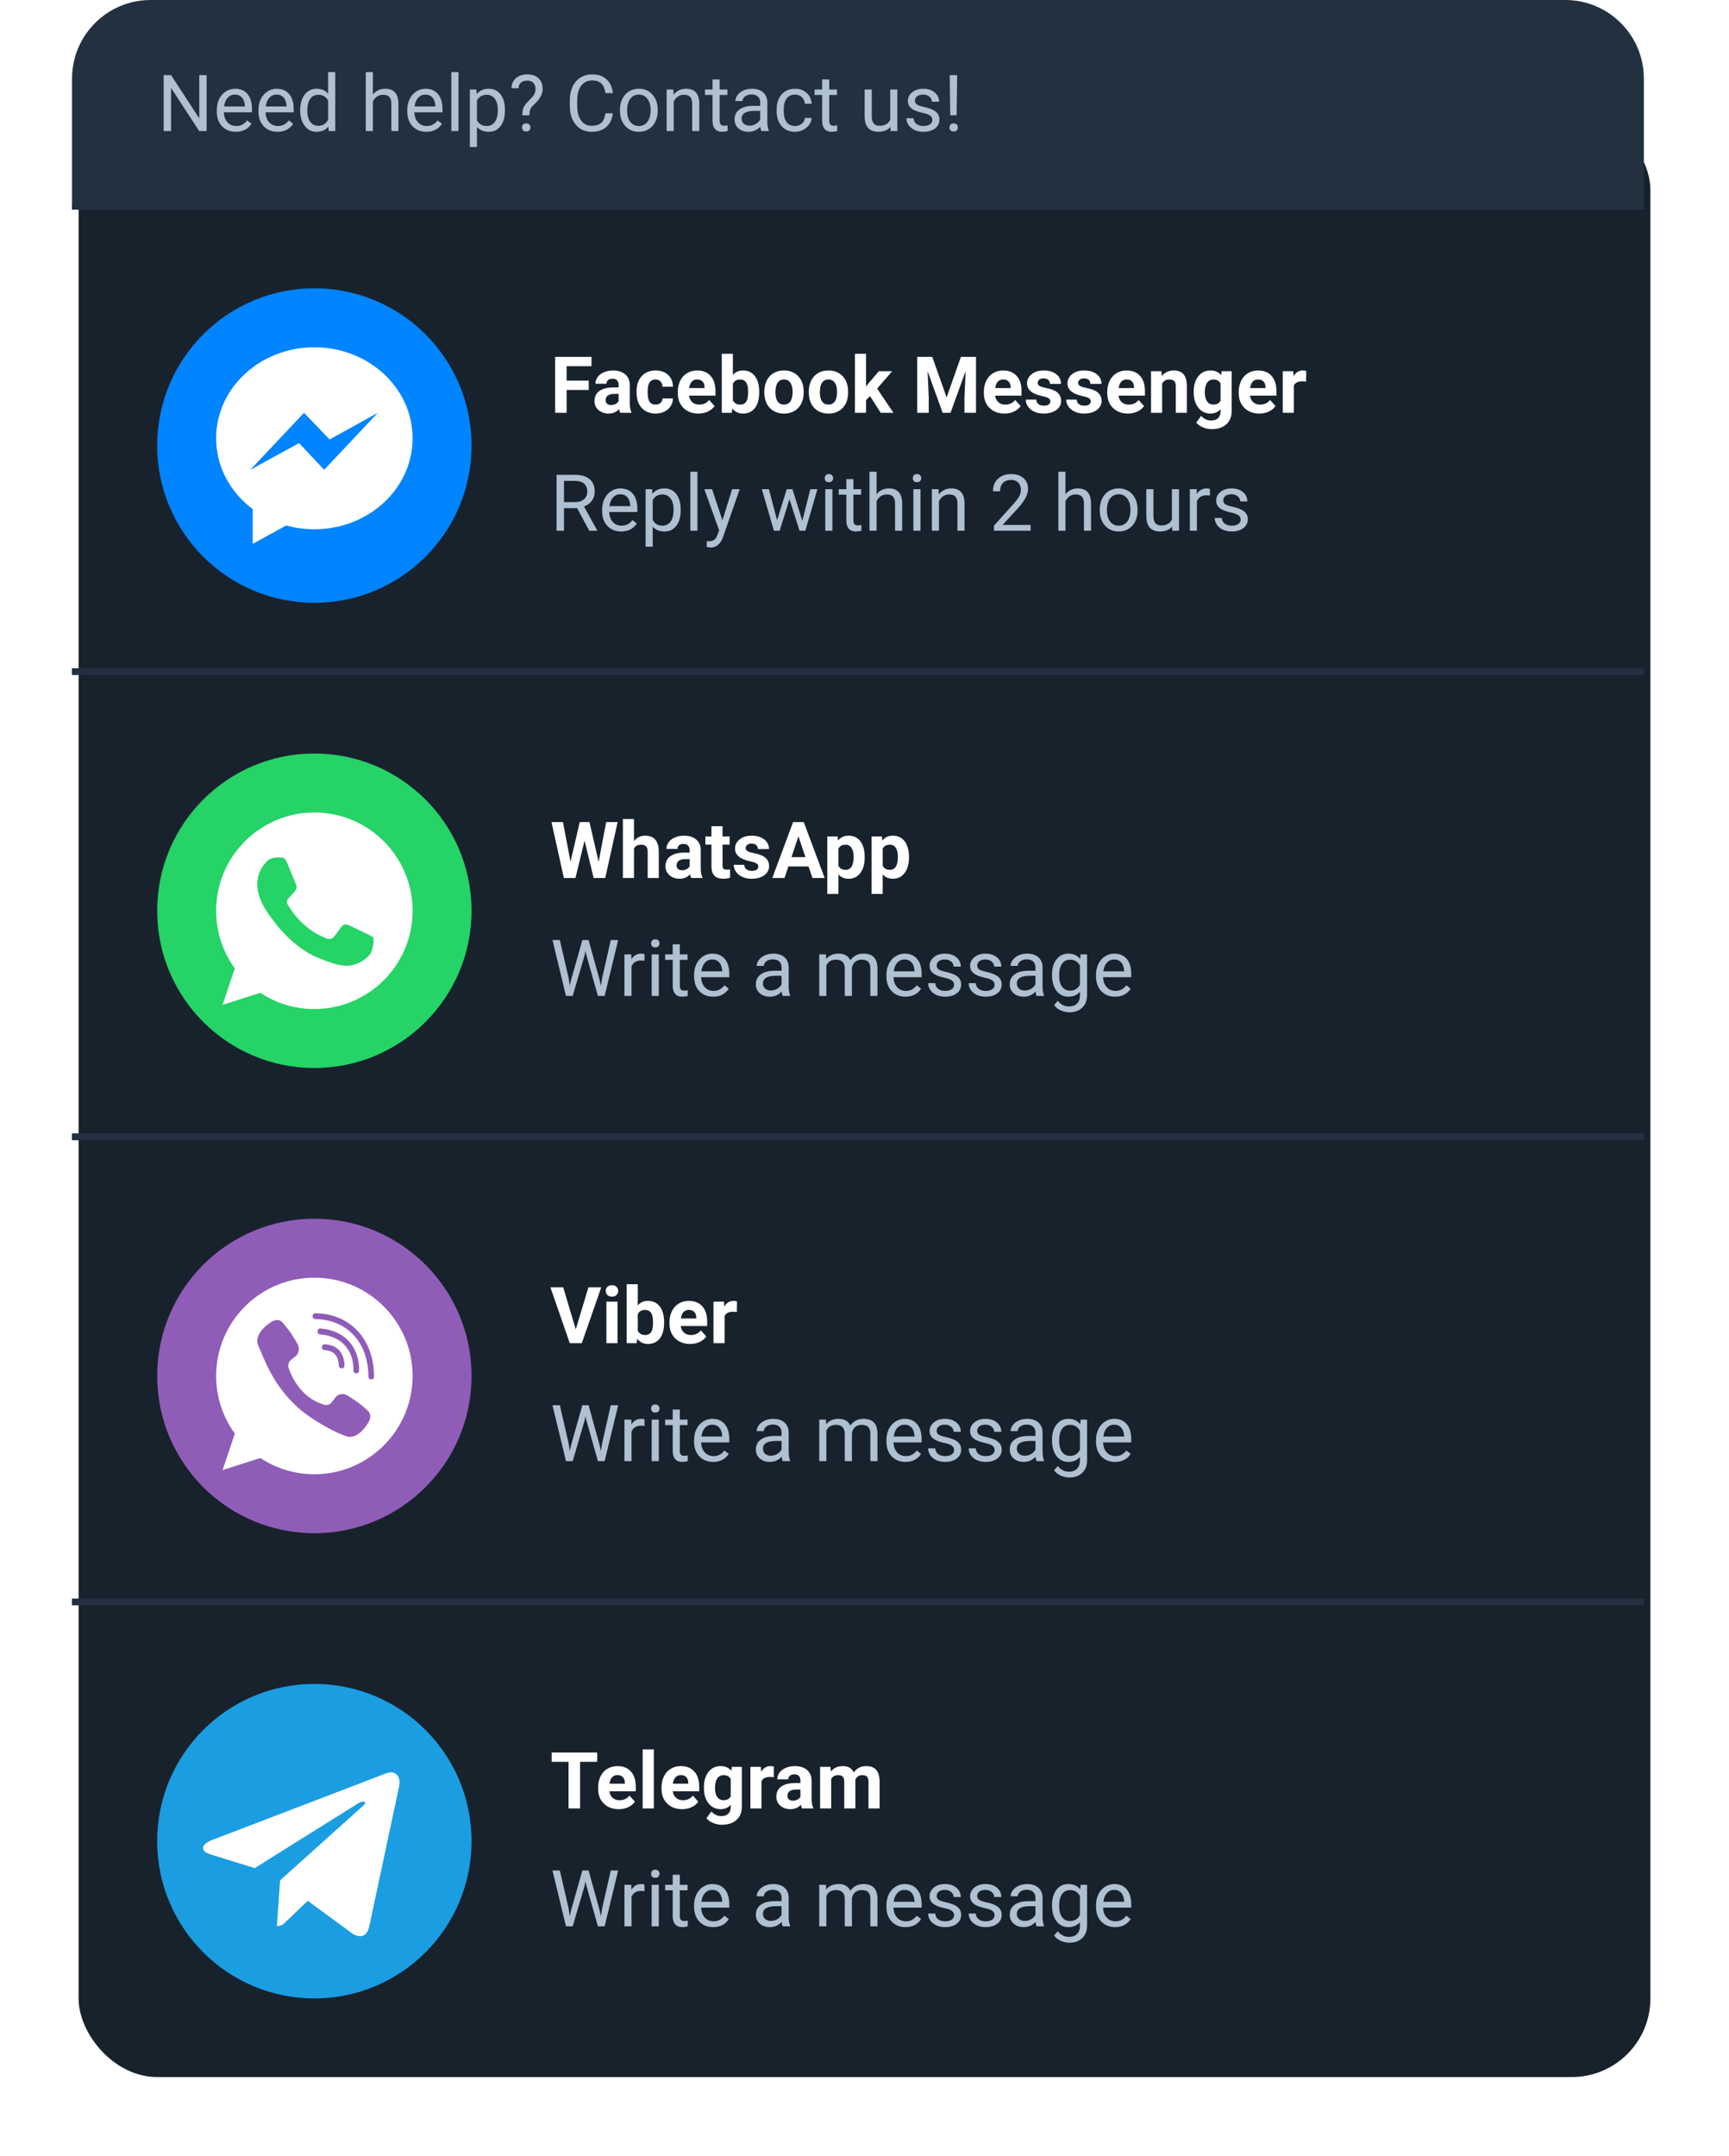 <svg width="264" height="329" viewBox="0 0 264 329" fill="none" xmlns="http://www.w3.org/2000/svg">
<g filter="url(#filter0_d)">
<rect x="11" y="16" width="240" height="300" rx="12" fill="#18222D"/>
</g>
<line x1="11" y1="31.5" x2="251" y2="31.5" stroke="#22303F"/>
<line x1="11" y1="102.5" x2="251" y2="102.5" stroke="#22303F"/>
<circle cx="48" cy="68" r="24" fill="#0084FF"/>
<path d="M48 53C39.716 53 33 59.218 33 66.888C33 71.259 35.181 75.157 38.589 77.703V83L43.697 80.197C45.06 80.574 46.504 80.778 48 80.778C56.284 80.778 63 74.561 63 66.89C63 59.219 56.284 53 48 53ZM49.491 71.703L45.671 67.629L38.218 71.703L46.417 62.999L50.331 67.074L57.69 62.999L49.491 71.703Z" fill="white"/>
<path d="M89.894 59.514H86.519V63H84.762V54.469H90.316V55.893H86.519V58.096H89.894V59.514ZM94.699 63C94.621 62.848 94.564 62.658 94.529 62.432C94.119 62.889 93.586 63.117 92.93 63.117C92.309 63.117 91.793 62.938 91.383 62.578C90.977 62.219 90.773 61.766 90.773 61.219C90.773 60.547 91.022 60.031 91.518 59.672C92.018 59.312 92.738 59.131 93.68 59.127H94.459V58.764C94.459 58.471 94.383 58.236 94.231 58.06C94.082 57.885 93.846 57.797 93.522 57.797C93.236 57.797 93.012 57.865 92.848 58.002C92.688 58.139 92.607 58.326 92.607 58.565H90.914C90.914 58.197 91.027 57.857 91.254 57.545C91.481 57.232 91.801 56.988 92.215 56.812C92.629 56.633 93.094 56.543 93.609 56.543C94.391 56.543 95.01 56.74 95.467 57.135C95.928 57.525 96.158 58.076 96.158 58.787V61.535C96.162 62.137 96.246 62.592 96.41 62.9V63H94.699ZM93.299 61.822C93.549 61.822 93.779 61.768 93.99 61.658C94.201 61.545 94.357 61.395 94.459 61.207V60.117H93.826C92.978 60.117 92.527 60.41 92.473 60.996L92.467 61.096C92.467 61.307 92.541 61.48 92.689 61.617C92.838 61.754 93.041 61.822 93.299 61.822ZM100.096 61.752C100.408 61.752 100.662 61.666 100.857 61.494C101.053 61.322 101.154 61.094 101.162 60.809H102.75C102.746 61.238 102.629 61.633 102.398 61.992C102.168 62.348 101.852 62.625 101.449 62.824C101.051 63.02 100.609 63.117 100.125 63.117C99.219 63.117 98.504 62.83 97.981 62.256C97.457 61.678 97.195 60.881 97.195 59.865V59.754C97.195 58.777 97.455 57.998 97.975 57.416C98.494 56.834 99.207 56.543 100.113 56.543C100.906 56.543 101.541 56.77 102.018 57.223C102.498 57.672 102.742 58.272 102.75 59.022H101.162C101.154 58.693 101.053 58.428 100.857 58.225C100.662 58.018 100.404 57.914 100.084 57.914C99.689 57.914 99.391 58.059 99.188 58.348C98.988 58.633 98.889 59.098 98.889 59.742V59.918C98.889 60.57 98.988 61.039 99.188 61.324C99.387 61.609 99.689 61.752 100.096 61.752ZM106.635 63.117C105.705 63.117 104.947 62.832 104.361 62.262C103.779 61.691 103.488 60.932 103.488 59.982V59.818C103.488 59.182 103.611 58.613 103.857 58.113C104.104 57.609 104.451 57.223 104.9 56.953C105.354 56.68 105.869 56.543 106.447 56.543C107.314 56.543 107.996 56.816 108.492 57.363C108.992 57.91 109.242 58.685 109.242 59.69V60.381H105.205C105.26 60.795 105.424 61.127 105.697 61.377C105.975 61.627 106.324 61.752 106.746 61.752C107.398 61.752 107.908 61.516 108.275 61.043L109.107 61.975C108.854 62.334 108.51 62.615 108.076 62.818C107.643 63.018 107.162 63.117 106.635 63.117ZM106.441 57.914C106.105 57.914 105.832 58.027 105.621 58.254C105.414 58.48 105.281 58.805 105.223 59.227H107.578V59.092C107.57 58.717 107.469 58.428 107.273 58.225C107.078 58.018 106.801 57.914 106.441 57.914ZM115.922 59.889C115.922 60.904 115.705 61.697 115.271 62.268C114.838 62.834 114.232 63.117 113.455 63.117C112.768 63.117 112.219 62.853 111.809 62.326L111.732 63H110.209V54H111.902V57.228C112.293 56.772 112.807 56.543 113.443 56.543C114.217 56.543 114.822 56.828 115.26 57.398C115.701 57.965 115.922 58.764 115.922 59.795V59.889ZM114.229 59.766C114.229 59.125 114.127 58.658 113.924 58.365C113.721 58.068 113.418 57.92 113.016 57.92C112.477 57.92 112.105 58.141 111.902 58.582V61.084C112.109 61.529 112.484 61.752 113.027 61.752C113.574 61.752 113.934 61.482 114.105 60.943C114.188 60.685 114.229 60.293 114.229 59.766ZM116.707 59.772C116.707 59.143 116.828 58.582 117.07 58.09C117.312 57.598 117.66 57.217 118.113 56.947C118.57 56.678 119.1 56.543 119.701 56.543C120.557 56.543 121.254 56.805 121.793 57.328C122.336 57.852 122.639 58.562 122.701 59.461L122.713 59.895C122.713 60.867 122.441 61.648 121.898 62.238C121.355 62.824 120.627 63.117 119.713 63.117C118.799 63.117 118.068 62.824 117.521 62.238C116.979 61.652 116.707 60.855 116.707 59.848V59.772ZM118.4 59.895C118.4 60.496 118.514 60.957 118.74 61.277C118.967 61.594 119.291 61.752 119.713 61.752C120.123 61.752 120.443 61.596 120.674 61.283C120.904 60.967 121.02 60.463 121.02 59.772C121.02 59.182 120.904 58.725 120.674 58.4C120.443 58.076 120.119 57.914 119.701 57.914C119.287 57.914 118.967 58.076 118.74 58.4C118.514 58.721 118.4 59.219 118.4 59.895ZM123.492 59.772C123.492 59.143 123.613 58.582 123.855 58.09C124.098 57.598 124.445 57.217 124.898 56.947C125.355 56.678 125.885 56.543 126.486 56.543C127.342 56.543 128.039 56.805 128.578 57.328C129.121 57.852 129.424 58.562 129.486 59.461L129.498 59.895C129.498 60.867 129.227 61.648 128.684 62.238C128.141 62.824 127.412 63.117 126.498 63.117C125.584 63.117 124.854 62.824 124.307 62.238C123.764 61.652 123.492 60.855 123.492 59.848V59.772ZM125.186 59.895C125.186 60.496 125.299 60.957 125.525 61.277C125.752 61.594 126.076 61.752 126.498 61.752C126.908 61.752 127.229 61.596 127.459 61.283C127.689 60.967 127.805 60.463 127.805 59.772C127.805 59.182 127.689 58.725 127.459 58.4C127.229 58.076 126.904 57.914 126.486 57.914C126.072 57.914 125.752 58.076 125.525 58.4C125.299 58.721 125.186 59.219 125.186 59.895ZM132.844 60.457L132.234 61.066V63H130.541V54H132.234V58.986L132.562 58.565L134.186 56.66H136.219L133.928 59.303L136.418 63H134.473L132.844 60.457ZM142.348 54.469L144.539 60.656L146.719 54.469H149.027V63H147.264V60.668L147.439 56.643L145.137 63H143.93L141.633 56.648L141.809 60.668V63H140.051V54.469H142.348ZM153.369 63.117C152.439 63.117 151.682 62.832 151.096 62.262C150.514 61.691 150.223 60.932 150.223 59.982V59.818C150.223 59.182 150.346 58.613 150.592 58.113C150.838 57.609 151.186 57.223 151.635 56.953C152.088 56.68 152.604 56.543 153.182 56.543C154.049 56.543 154.73 56.816 155.227 57.363C155.727 57.91 155.977 58.685 155.977 59.69V60.381H151.939C151.994 60.795 152.158 61.127 152.432 61.377C152.709 61.627 153.059 61.752 153.48 61.752C154.133 61.752 154.643 61.516 155.01 61.043L155.842 61.975C155.588 62.334 155.244 62.615 154.811 62.818C154.377 63.018 153.896 63.117 153.369 63.117ZM153.176 57.914C152.84 57.914 152.566 58.027 152.355 58.254C152.148 58.48 152.016 58.805 151.957 59.227H154.312V59.092C154.305 58.717 154.203 58.428 154.008 58.225C153.812 58.018 153.535 57.914 153.176 57.914ZM160.377 61.248C160.377 61.041 160.273 60.879 160.066 60.762C159.863 60.641 159.535 60.533 159.082 60.44C157.574 60.123 156.82 59.482 156.82 58.518C156.82 57.955 157.053 57.486 157.518 57.111C157.986 56.732 158.598 56.543 159.352 56.543C160.156 56.543 160.799 56.732 161.279 57.111C161.764 57.49 162.006 57.982 162.006 58.588H160.312C160.312 58.346 160.234 58.147 160.078 57.99C159.922 57.83 159.678 57.75 159.346 57.75C159.061 57.75 158.84 57.815 158.684 57.943C158.527 58.072 158.449 58.236 158.449 58.435C158.449 58.623 158.537 58.775 158.713 58.893C158.893 59.006 159.193 59.105 159.615 59.191C160.037 59.273 160.393 59.367 160.682 59.473C161.576 59.801 162.023 60.369 162.023 61.178C162.023 61.756 161.775 62.225 161.279 62.584C160.783 62.94 160.143 63.117 159.357 63.117C158.826 63.117 158.354 63.023 157.939 62.836C157.529 62.645 157.207 62.385 156.973 62.057C156.738 61.725 156.621 61.367 156.621 60.984H158.227C158.242 61.285 158.354 61.516 158.561 61.676C158.768 61.836 159.045 61.916 159.393 61.916C159.717 61.916 159.961 61.855 160.125 61.734C160.293 61.609 160.377 61.447 160.377 61.248ZM166.553 61.248C166.553 61.041 166.449 60.879 166.242 60.762C166.039 60.641 165.711 60.533 165.258 60.44C163.75 60.123 162.996 59.482 162.996 58.518C162.996 57.955 163.229 57.486 163.693 57.111C164.162 56.732 164.773 56.543 165.527 56.543C166.332 56.543 166.975 56.732 167.455 57.111C167.939 57.49 168.182 57.982 168.182 58.588H166.488C166.488 58.346 166.41 58.147 166.254 57.99C166.098 57.83 165.854 57.75 165.521 57.75C165.236 57.75 165.016 57.815 164.859 57.943C164.703 58.072 164.625 58.236 164.625 58.435C164.625 58.623 164.713 58.775 164.889 58.893C165.068 59.006 165.369 59.105 165.791 59.191C166.213 59.273 166.568 59.367 166.857 59.473C167.752 59.801 168.199 60.369 168.199 61.178C168.199 61.756 167.951 62.225 167.455 62.584C166.959 62.94 166.318 63.117 165.533 63.117C165.002 63.117 164.529 63.023 164.115 62.836C163.705 62.645 163.383 62.385 163.148 62.057C162.914 61.725 162.797 61.367 162.797 60.984H164.402C164.418 61.285 164.529 61.516 164.736 61.676C164.943 61.836 165.221 61.916 165.568 61.916C165.893 61.916 166.137 61.855 166.301 61.734C166.469 61.609 166.553 61.447 166.553 61.248ZM172.213 63.117C171.283 63.117 170.525 62.832 169.939 62.262C169.357 61.691 169.066 60.932 169.066 59.982V59.818C169.066 59.182 169.189 58.613 169.436 58.113C169.682 57.609 170.029 57.223 170.479 56.953C170.932 56.68 171.447 56.543 172.025 56.543C172.893 56.543 173.574 56.816 174.07 57.363C174.57 57.91 174.82 58.685 174.82 59.69V60.381H170.783C170.838 60.795 171.002 61.127 171.275 61.377C171.553 61.627 171.902 61.752 172.324 61.752C172.977 61.752 173.486 61.516 173.854 61.043L174.686 61.975C174.432 62.334 174.088 62.615 173.654 62.818C173.221 63.018 172.74 63.117 172.213 63.117ZM172.02 57.914C171.684 57.914 171.41 58.027 171.199 58.254C170.992 58.48 170.859 58.805 170.801 59.227H173.156V59.092C173.148 58.717 173.047 58.428 172.852 58.225C172.656 58.018 172.379 57.914 172.02 57.914ZM177.346 56.66L177.398 57.393C177.852 56.826 178.459 56.543 179.221 56.543C179.893 56.543 180.393 56.74 180.721 57.135C181.049 57.529 181.217 58.119 181.225 58.904V63H179.531V58.945C179.531 58.586 179.453 58.326 179.297 58.166C179.141 58.002 178.881 57.92 178.518 57.92C178.041 57.92 177.684 58.123 177.445 58.529V63H175.752V56.66H177.346ZM182.268 59.783C182.268 58.81 182.498 58.027 182.959 57.434C183.424 56.84 184.049 56.543 184.834 56.543C185.529 56.543 186.07 56.781 186.457 57.258L186.527 56.66H188.062V62.789C188.062 63.344 187.936 63.826 187.682 64.236C187.432 64.647 187.078 64.959 186.621 65.174C186.164 65.389 185.629 65.496 185.016 65.496C184.551 65.496 184.098 65.402 183.656 65.215C183.215 65.031 182.881 64.793 182.654 64.5L183.404 63.469C183.826 63.941 184.338 64.178 184.939 64.178C185.389 64.178 185.738 64.057 185.988 63.815C186.238 63.576 186.363 63.236 186.363 62.795V62.455C185.973 62.897 185.459 63.117 184.822 63.117C184.061 63.117 183.443 62.82 182.971 62.227C182.502 61.629 182.268 60.838 182.268 59.853V59.783ZM183.961 59.906C183.961 60.48 184.076 60.932 184.307 61.26C184.537 61.584 184.854 61.746 185.256 61.746C185.771 61.746 186.141 61.553 186.363 61.166V58.5C186.137 58.113 185.771 57.92 185.268 57.92C184.861 57.92 184.541 58.086 184.307 58.418C184.076 58.75 183.961 59.246 183.961 59.906ZM192.287 63.117C191.357 63.117 190.6 62.832 190.014 62.262C189.432 61.691 189.141 60.932 189.141 59.982V59.818C189.141 59.182 189.264 58.613 189.51 58.113C189.756 57.609 190.104 57.223 190.553 56.953C191.006 56.68 191.521 56.543 192.1 56.543C192.967 56.543 193.648 56.816 194.145 57.363C194.645 57.91 194.895 58.685 194.895 59.69V60.381H190.857C190.912 60.795 191.076 61.127 191.35 61.377C191.627 61.627 191.977 61.752 192.398 61.752C193.051 61.752 193.561 61.516 193.928 61.043L194.76 61.975C194.506 62.334 194.162 62.615 193.729 62.818C193.295 63.018 192.814 63.117 192.287 63.117ZM192.094 57.914C191.758 57.914 191.484 58.027 191.273 58.254C191.066 58.48 190.934 58.805 190.875 59.227H193.23V59.092C193.223 58.717 193.121 58.428 192.926 58.225C192.73 58.018 192.453 57.914 192.094 57.914ZM199.424 58.248C199.193 58.217 198.99 58.201 198.814 58.201C198.174 58.201 197.754 58.418 197.555 58.852V63H195.861V56.66H197.461L197.508 57.416C197.848 56.834 198.318 56.543 198.92 56.543C199.107 56.543 199.283 56.568 199.447 56.619L199.424 58.248Z" fill="white"/>
<path d="M88.119 77.549H86.115V81H84.984V72.469H87.809C88.769 72.469 89.508 72.688 90.023 73.125C90.543 73.562 90.803 74.199 90.803 75.035C90.803 75.566 90.658 76.029 90.369 76.424C90.084 76.818 89.686 77.113 89.174 77.309L91.178 80.93V81H89.971L88.119 77.549ZM86.115 76.629H87.844C88.402 76.629 88.846 76.484 89.174 76.195C89.506 75.906 89.672 75.519 89.672 75.035C89.672 74.508 89.514 74.103 89.197 73.822C88.885 73.541 88.432 73.398 87.838 73.394H86.115V76.629ZM94.846 81.117C93.986 81.117 93.287 80.836 92.748 80.273C92.209 79.707 91.939 78.951 91.939 78.006V77.807C91.939 77.178 92.059 76.617 92.297 76.125C92.539 75.629 92.875 75.242 93.305 74.965C93.738 74.684 94.207 74.543 94.711 74.543C95.535 74.543 96.176 74.814 96.633 75.357C97.09 75.9 97.318 76.678 97.318 77.689V78.141H93.023C93.039 78.766 93.221 79.272 93.568 79.658C93.92 80.041 94.365 80.232 94.904 80.232C95.287 80.232 95.611 80.154 95.877 79.998C96.143 79.842 96.375 79.635 96.574 79.377L97.236 79.893C96.705 80.709 95.908 81.117 94.846 81.117ZM94.711 75.434C94.273 75.434 93.906 75.594 93.609 75.914C93.312 76.231 93.129 76.676 93.059 77.25H96.234V77.168C96.203 76.617 96.055 76.191 95.789 75.891C95.523 75.586 95.164 75.434 94.711 75.434ZM103.934 77.9C103.934 78.865 103.713 79.643 103.271 80.232C102.83 80.822 102.232 81.117 101.479 81.117C100.709 81.117 100.104 80.873 99.662 80.385V83.438H98.578V74.66H99.568L99.621 75.363C100.062 74.816 100.676 74.543 101.461 74.543C102.223 74.543 102.824 74.83 103.266 75.404C103.711 75.978 103.934 76.777 103.934 77.801V77.9ZM102.85 77.777C102.85 77.062 102.697 76.498 102.393 76.084C102.088 75.67 101.67 75.463 101.139 75.463C100.482 75.463 99.99 75.754 99.662 76.336V79.365C99.986 79.943 100.482 80.232 101.15 80.232C101.67 80.232 102.082 80.027 102.387 79.617C102.695 79.203 102.85 78.59 102.85 77.777ZM106.494 81H105.41V72H106.494V81ZM110.309 79.412L111.785 74.66H112.945L110.396 81.978C110.002 83.033 109.375 83.561 108.516 83.561L108.311 83.543L107.906 83.467V82.588L108.199 82.611C108.566 82.611 108.852 82.537 109.055 82.389C109.262 82.24 109.432 81.969 109.564 81.574L109.805 80.93L107.543 74.66H108.727L110.309 79.412ZM122.508 79.506L123.727 74.66H124.811L122.965 81H122.086L120.545 76.195L119.045 81H118.166L116.326 74.66H117.404L118.652 79.406L120.129 74.66H121.002L122.508 79.506ZM127.096 81H126.012V74.66H127.096V81ZM125.924 72.978C125.924 72.803 125.977 72.654 126.082 72.533C126.191 72.412 126.352 72.352 126.562 72.352C126.773 72.352 126.934 72.412 127.043 72.533C127.152 72.654 127.207 72.803 127.207 72.978C127.207 73.154 127.152 73.301 127.043 73.418C126.934 73.535 126.773 73.594 126.562 73.594C126.352 73.594 126.191 73.535 126.082 73.418C125.977 73.301 125.924 73.154 125.924 72.978ZM130.307 73.125V74.66H131.49V75.498H130.307V79.43C130.307 79.684 130.359 79.875 130.465 80.004C130.57 80.129 130.75 80.191 131.004 80.191C131.129 80.191 131.301 80.168 131.52 80.121V81C131.234 81.078 130.957 81.117 130.688 81.117C130.203 81.117 129.838 80.971 129.592 80.678C129.346 80.385 129.223 79.969 129.223 79.43V75.498H128.068V74.66H129.223V73.125H130.307ZM133.846 75.428C134.326 74.838 134.951 74.543 135.721 74.543C137.061 74.543 137.736 75.299 137.748 76.811V81H136.664V76.805C136.66 76.348 136.555 76.01 136.348 75.791C136.145 75.572 135.826 75.463 135.393 75.463C135.041 75.463 134.732 75.557 134.467 75.744C134.201 75.932 133.994 76.178 133.846 76.482V81H132.762V72H133.846V75.428ZM140.549 81H139.465V74.66H140.549V81ZM139.377 72.978C139.377 72.803 139.43 72.654 139.535 72.533C139.645 72.412 139.805 72.352 140.016 72.352C140.227 72.352 140.387 72.412 140.496 72.533C140.605 72.654 140.66 72.803 140.66 72.978C140.66 73.154 140.605 73.301 140.496 73.418C140.387 73.535 140.227 73.594 140.016 73.594C139.805 73.594 139.645 73.535 139.535 73.418C139.43 73.301 139.377 73.154 139.377 72.978ZM143.314 74.66L143.35 75.457C143.834 74.848 144.467 74.543 145.248 74.543C146.588 74.543 147.264 75.299 147.275 76.811V81H146.191V76.805C146.188 76.348 146.082 76.01 145.875 75.791C145.672 75.572 145.354 75.463 144.92 75.463C144.568 75.463 144.26 75.557 143.994 75.744C143.729 75.932 143.521 76.178 143.373 76.482V81H142.289V74.66H143.314ZM157.365 81H151.775V80.221L154.729 76.939C155.166 76.443 155.467 76.041 155.631 75.732C155.799 75.42 155.883 75.098 155.883 74.766C155.883 74.32 155.748 73.955 155.479 73.67C155.209 73.385 154.85 73.242 154.4 73.242C153.861 73.242 153.441 73.397 153.141 73.705C152.844 74.01 152.695 74.436 152.695 74.982H151.611C151.611 74.197 151.863 73.562 152.367 73.078C152.875 72.594 153.553 72.352 154.4 72.352C155.193 72.352 155.82 72.561 156.281 72.978C156.742 73.393 156.973 73.945 156.973 74.637C156.973 75.477 156.438 76.477 155.367 77.637L153.082 80.115H157.365V81ZM162.686 75.428C163.166 74.838 163.791 74.543 164.561 74.543C165.9 74.543 166.576 75.299 166.588 76.811V81H165.504V76.805C165.5 76.348 165.395 76.01 165.188 75.791C164.984 75.572 164.666 75.463 164.232 75.463C163.881 75.463 163.572 75.557 163.307 75.744C163.041 75.932 162.834 76.178 162.686 76.482V81H161.602V72H162.686V75.428ZM167.924 77.772C167.924 77.15 168.045 76.592 168.287 76.096C168.533 75.6 168.873 75.217 169.307 74.947C169.744 74.678 170.242 74.543 170.801 74.543C171.664 74.543 172.361 74.842 172.893 75.439C173.428 76.037 173.695 76.832 173.695 77.824V77.9C173.695 78.518 173.576 79.072 173.338 79.564C173.104 80.053 172.766 80.434 172.324 80.707C171.887 80.981 171.383 81.117 170.812 81.117C169.953 81.117 169.256 80.818 168.721 80.221C168.189 79.623 167.924 78.832 167.924 77.848V77.772ZM169.014 77.9C169.014 78.603 169.176 79.168 169.5 79.594C169.828 80.019 170.266 80.232 170.812 80.232C171.363 80.232 171.801 80.018 172.125 79.588C172.449 79.154 172.611 78.549 172.611 77.772C172.611 77.076 172.445 76.514 172.113 76.084C171.785 75.65 171.348 75.434 170.801 75.434C170.266 75.434 169.834 75.647 169.506 76.072C169.178 76.498 169.014 77.107 169.014 77.9ZM178.969 80.373C178.547 80.869 177.928 81.117 177.111 81.117C176.436 81.117 175.92 80.922 175.564 80.531C175.213 80.137 175.035 79.555 175.031 78.785V74.66H176.115V78.756C176.115 79.717 176.506 80.197 177.287 80.197C178.115 80.197 178.666 79.889 178.939 79.272V74.66H180.023V81H178.992L178.969 80.373ZM184.74 75.633C184.576 75.606 184.398 75.592 184.207 75.592C183.496 75.592 183.014 75.894 182.76 76.5V81H181.676V74.66H182.73L182.748 75.393C183.104 74.826 183.607 74.543 184.26 74.543C184.471 74.543 184.631 74.57 184.74 74.625V75.633ZM189.434 79.318C189.434 79.025 189.322 78.799 189.1 78.639C188.881 78.475 188.496 78.334 187.945 78.217C187.398 78.1 186.963 77.959 186.639 77.795C186.318 77.631 186.08 77.436 185.924 77.209C185.771 76.982 185.695 76.713 185.695 76.4C185.695 75.881 185.914 75.441 186.352 75.082C186.793 74.723 187.355 74.543 188.039 74.543C188.758 74.543 189.34 74.728 189.785 75.1C190.234 75.471 190.459 75.945 190.459 76.523H189.369C189.369 76.227 189.242 75.971 188.988 75.756C188.738 75.541 188.422 75.434 188.039 75.434C187.645 75.434 187.336 75.519 187.113 75.691C186.891 75.863 186.779 76.088 186.779 76.365C186.779 76.627 186.883 76.824 187.09 76.957C187.297 77.09 187.67 77.217 188.209 77.338C188.752 77.459 189.191 77.603 189.527 77.772C189.863 77.939 190.111 78.143 190.271 78.381C190.436 78.615 190.518 78.902 190.518 79.242C190.518 79.809 190.291 80.264 189.838 80.607C189.385 80.947 188.797 81.117 188.074 81.117C187.566 81.117 187.117 81.027 186.727 80.848C186.336 80.668 186.029 80.418 185.807 80.098C185.588 79.773 185.479 79.424 185.479 79.049H186.562C186.582 79.412 186.727 79.701 186.996 79.916C187.27 80.127 187.629 80.232 188.074 80.232C188.484 80.232 188.812 80.15 189.059 79.986C189.309 79.818 189.434 79.596 189.434 79.318Z" fill="#AFC0D1"/>
<line x1="11" y1="102.5" x2="251" y2="102.5" stroke="#22303F"/>
<line x1="11" y1="173.5" x2="251" y2="173.5" stroke="#22303F"/>
<circle cx="48" cy="139" r="24" fill="#25D366"/>
<path d="M48.004 124H47.996C39.726 124 33 130.727 33 139C33 142.281 34.057 145.323 35.856 147.792L33.986 153.364L39.752 151.521C42.124 153.093 44.953 154 48.004 154C56.274 154 63 147.271 63 139C63 130.729 56.274 124 48.004 124ZM56.732 145.182C56.37 146.204 54.934 147.051 53.788 147.299C53.004 147.466 51.981 147.599 48.534 146.17C44.126 144.344 41.288 139.864 41.066 139.574C40.854 139.283 39.285 137.202 39.285 135.049C39.285 132.897 40.378 131.849 40.819 131.399C41.181 131.029 41.779 130.861 42.352 130.861C42.538 130.861 42.705 130.87 42.855 130.877C43.296 130.896 43.517 130.923 43.807 131.618C44.169 132.49 45.051 134.643 45.156 134.864C45.263 135.085 45.369 135.385 45.219 135.676C45.079 135.976 44.955 136.109 44.734 136.364C44.513 136.619 44.303 136.814 44.081 137.088C43.879 137.326 43.65 137.581 43.905 138.021C44.16 138.453 45.041 139.891 46.339 141.046C48.013 142.536 49.371 143.013 49.856 143.215C50.218 143.365 50.649 143.329 50.914 143.048C51.249 142.686 51.664 142.086 52.086 141.496C52.386 141.072 52.764 141.019 53.162 141.169C53.567 141.31 55.71 142.369 56.151 142.589C56.591 142.81 56.882 142.915 56.989 143.101C57.094 143.286 57.094 144.158 56.732 145.182Z" fill="white"/>
<path d="M91.406 131.539L92.555 125.469H94.307L92.414 134H90.644L89.256 128.293L87.867 134H86.098L84.205 125.469H85.957L87.111 131.527L88.518 125.469H90.006L91.406 131.539ZM96.803 128.352C97.252 127.812 97.816 127.543 98.496 127.543C99.871 127.543 100.568 128.342 100.588 129.939V134H98.894V129.986C98.894 129.623 98.816 129.355 98.66 129.184C98.504 129.008 98.244 128.92 97.881 128.92C97.385 128.92 97.025 129.111 96.803 129.494V134H95.109V125H96.803V128.352ZM105.539 134C105.461 133.848 105.404 133.658 105.369 133.432C104.959 133.889 104.426 134.117 103.77 134.117C103.148 134.117 102.633 133.938 102.223 133.578C101.816 133.219 101.613 132.766 101.613 132.219C101.613 131.547 101.861 131.031 102.357 130.672C102.857 130.312 103.578 130.131 104.52 130.127H105.299V129.764C105.299 129.471 105.223 129.236 105.07 129.061C104.922 128.885 104.686 128.797 104.361 128.797C104.076 128.797 103.852 128.865 103.688 129.002C103.527 129.139 103.447 129.326 103.447 129.564H101.754C101.754 129.197 101.867 128.857 102.094 128.545C102.32 128.232 102.641 127.988 103.055 127.812C103.469 127.633 103.934 127.543 104.449 127.543C105.23 127.543 105.85 127.74 106.307 128.135C106.768 128.525 106.998 129.076 106.998 129.787V132.535C107.002 133.137 107.086 133.592 107.25 133.9V134H105.539ZM104.139 132.822C104.389 132.822 104.619 132.768 104.83 132.658C105.041 132.545 105.197 132.395 105.299 132.207V131.117H104.666C103.818 131.117 103.367 131.41 103.312 131.996L103.307 132.096C103.307 132.307 103.381 132.48 103.529 132.617C103.678 132.754 103.881 132.822 104.139 132.822ZM110.326 126.102V127.66H111.41V128.902H110.326V132.066C110.326 132.301 110.371 132.469 110.461 132.57C110.551 132.672 110.723 132.723 110.977 132.723C111.164 132.723 111.33 132.709 111.475 132.682V133.965C111.143 134.066 110.801 134.117 110.449 134.117C109.262 134.117 108.656 133.518 108.633 132.318V128.902H107.707V127.66H108.633V126.102H110.326ZM115.787 132.248C115.787 132.041 115.684 131.879 115.477 131.762C115.273 131.641 114.945 131.533 114.492 131.439C112.984 131.123 112.23 130.482 112.23 129.518C112.23 128.955 112.463 128.486 112.928 128.111C113.396 127.732 114.008 127.543 114.762 127.543C115.566 127.543 116.209 127.732 116.689 128.111C117.174 128.49 117.416 128.982 117.416 129.588H115.723C115.723 129.346 115.645 129.146 115.488 128.99C115.332 128.83 115.088 128.75 114.756 128.75C114.471 128.75 114.25 128.814 114.094 128.943C113.938 129.072 113.859 129.236 113.859 129.436C113.859 129.623 113.947 129.775 114.123 129.893C114.303 130.006 114.604 130.105 115.025 130.191C115.447 130.273 115.803 130.367 116.092 130.473C116.986 130.801 117.434 131.369 117.434 132.178C117.434 132.756 117.186 133.225 116.689 133.584C116.193 133.939 115.553 134.117 114.768 134.117C114.236 134.117 113.764 134.023 113.35 133.836C112.939 133.645 112.617 133.385 112.383 133.057C112.148 132.725 112.031 132.367 112.031 131.984H113.637C113.652 132.285 113.764 132.516 113.971 132.676C114.178 132.836 114.455 132.916 114.803 132.916C115.127 132.916 115.371 132.855 115.535 132.734C115.703 132.609 115.787 132.447 115.787 132.248ZM123.457 132.242H120.375L119.789 134H117.92L121.096 125.469H122.725L125.918 134H124.049L123.457 132.242ZM120.85 130.818H122.982L121.91 127.625L120.85 130.818ZM132.029 130.889C132.029 131.865 131.807 132.648 131.361 133.238C130.92 133.824 130.322 134.117 129.568 134.117C128.928 134.117 128.41 133.895 128.016 133.449V136.438H126.322V127.66H127.893L127.951 128.281C128.361 127.789 128.896 127.543 129.557 127.543C130.338 127.543 130.945 127.832 131.379 128.41C131.812 128.988 132.029 129.785 132.029 130.801V130.889ZM130.336 130.766C130.336 130.176 130.23 129.721 130.02 129.4C129.812 129.08 129.51 128.92 129.111 128.92C128.58 128.92 128.215 129.123 128.016 129.529V132.125C128.223 132.543 128.592 132.752 129.123 132.752C129.932 132.752 130.336 132.09 130.336 130.766ZM138.791 130.889C138.791 131.865 138.568 132.648 138.123 133.238C137.682 133.824 137.084 134.117 136.33 134.117C135.689 134.117 135.172 133.895 134.777 133.449V136.438H133.084V127.66H134.654L134.713 128.281C135.123 127.789 135.658 127.543 136.318 127.543C137.1 127.543 137.707 127.832 138.141 128.41C138.574 128.988 138.791 129.785 138.791 130.801V130.889ZM137.098 130.766C137.098 130.176 136.992 129.721 136.781 129.4C136.574 129.08 136.271 128.92 135.873 128.92C135.342 128.92 134.977 129.123 134.777 129.529V132.125C134.984 132.543 135.354 132.752 135.885 132.752C136.693 132.752 137.098 132.09 137.098 130.766Z" fill="white"/>
<path d="M86.83 149.311L86.994 150.436L87.234 149.422L88.922 143.469H89.871L91.518 149.422L91.752 150.453L91.934 149.305L93.258 143.469H94.389L92.32 152H91.295L89.537 145.783L89.402 145.133L89.268 145.783L87.445 152H86.42L84.357 143.469H85.482L86.83 149.311ZM98.408 146.633C98.244 146.605 98.066 146.592 97.875 146.592C97.164 146.592 96.682 146.895 96.428 147.5V152H95.344V145.66H96.398L96.416 146.393C96.772 145.826 97.275 145.543 97.928 145.543C98.139 145.543 98.299 145.57 98.408 145.625V146.633ZM100.588 152H99.504V145.66H100.588V152ZM99.416 143.979C99.416 143.803 99.469 143.654 99.574 143.533C99.684 143.412 99.844 143.352 100.055 143.352C100.266 143.352 100.426 143.412 100.535 143.533C100.645 143.654 100.699 143.803 100.699 143.979C100.699 144.154 100.645 144.301 100.535 144.418C100.426 144.535 100.266 144.594 100.055 144.594C99.844 144.594 99.684 144.535 99.574 144.418C99.469 144.301 99.416 144.154 99.416 143.979ZM103.799 144.125V145.66H104.982V146.498H103.799V150.43C103.799 150.684 103.852 150.875 103.957 151.004C104.062 151.129 104.242 151.191 104.496 151.191C104.621 151.191 104.793 151.168 105.012 151.121V152C104.727 152.078 104.449 152.117 104.18 152.117C103.695 152.117 103.33 151.971 103.084 151.678C102.838 151.385 102.715 150.969 102.715 150.43V146.498H101.561V145.66H102.715V144.125H103.799ZM108.885 152.117C108.025 152.117 107.326 151.836 106.787 151.273C106.248 150.707 105.979 149.951 105.979 149.006V148.807C105.979 148.178 106.098 147.617 106.336 147.125C106.578 146.629 106.914 146.242 107.344 145.965C107.777 145.684 108.246 145.543 108.75 145.543C109.574 145.543 110.215 145.814 110.672 146.357C111.129 146.9 111.357 147.678 111.357 148.689V149.141H107.062C107.078 149.766 107.26 150.271 107.607 150.658C107.959 151.041 108.404 151.232 108.943 151.232C109.326 151.232 109.65 151.154 109.916 150.998C110.182 150.842 110.414 150.635 110.613 150.377L111.275 150.893C110.744 151.709 109.947 152.117 108.885 152.117ZM108.75 146.434C108.312 146.434 107.945 146.594 107.648 146.914C107.352 147.23 107.168 147.676 107.098 148.25H110.273V148.168C110.242 147.617 110.094 147.191 109.828 146.891C109.562 146.586 109.203 146.434 108.75 146.434ZM119.508 152C119.445 151.875 119.395 151.652 119.355 151.332C118.852 151.855 118.25 152.117 117.551 152.117C116.926 152.117 116.412 151.941 116.01 151.59C115.611 151.234 115.412 150.785 115.412 150.242C115.412 149.582 115.662 149.07 116.162 148.707C116.666 148.34 117.373 148.156 118.283 148.156H119.338V147.658C119.338 147.279 119.225 146.979 118.998 146.756C118.771 146.529 118.438 146.416 117.996 146.416C117.609 146.416 117.285 146.514 117.023 146.709C116.762 146.904 116.631 147.141 116.631 147.418H115.541C115.541 147.102 115.652 146.797 115.875 146.504C116.102 146.207 116.406 145.973 116.789 145.801C117.176 145.629 117.6 145.543 118.061 145.543C118.791 145.543 119.363 145.727 119.777 146.094C120.191 146.457 120.406 146.959 120.422 147.6V150.518C120.422 151.1 120.496 151.562 120.645 151.906V152H119.508ZM117.709 151.174C118.049 151.174 118.371 151.086 118.676 150.91C118.98 150.734 119.201 150.506 119.338 150.225V148.924H118.488C117.16 148.924 116.496 149.312 116.496 150.09C116.496 150.43 116.609 150.695 116.836 150.887C117.062 151.078 117.354 151.174 117.709 151.174ZM126.117 145.66L126.146 146.363C126.611 145.816 127.238 145.543 128.027 145.543C128.914 145.543 129.518 145.883 129.838 146.562C130.049 146.258 130.322 146.012 130.658 145.824C130.998 145.637 131.398 145.543 131.859 145.543C133.25 145.543 133.957 146.279 133.98 147.752V152H132.896V147.816C132.896 147.363 132.793 147.025 132.586 146.803C132.379 146.576 132.031 146.463 131.543 146.463C131.141 146.463 130.807 146.584 130.541 146.826C130.275 147.064 130.121 147.387 130.078 147.793V152H128.988V147.846C128.988 146.924 128.537 146.463 127.635 146.463C126.924 146.463 126.438 146.766 126.176 147.371V152H125.092V145.66H126.117ZM138.252 152.117C137.393 152.117 136.693 151.836 136.154 151.273C135.615 150.707 135.346 149.951 135.346 149.006V148.807C135.346 148.178 135.465 147.617 135.703 147.125C135.945 146.629 136.281 146.242 136.711 145.965C137.145 145.684 137.613 145.543 138.117 145.543C138.941 145.543 139.582 145.814 140.039 146.357C140.496 146.9 140.725 147.678 140.725 148.689V149.141H136.43C136.445 149.766 136.627 150.271 136.975 150.658C137.326 151.041 137.771 151.232 138.311 151.232C138.693 151.232 139.018 151.154 139.283 150.998C139.549 150.842 139.781 150.635 139.98 150.377L140.643 150.893C140.111 151.709 139.314 152.117 138.252 152.117ZM138.117 146.434C137.68 146.434 137.312 146.594 137.016 146.914C136.719 147.23 136.535 147.676 136.465 148.25H139.641V148.168C139.609 147.617 139.461 147.191 139.195 146.891C138.93 146.586 138.57 146.434 138.117 146.434ZM145.676 150.318C145.676 150.025 145.564 149.799 145.342 149.639C145.123 149.475 144.738 149.334 144.188 149.217C143.641 149.1 143.205 148.959 142.881 148.795C142.561 148.631 142.322 148.436 142.166 148.209C142.014 147.982 141.938 147.713 141.938 147.4C141.938 146.881 142.156 146.441 142.594 146.082C143.035 145.723 143.598 145.543 144.281 145.543C145 145.543 145.582 145.729 146.027 146.1C146.477 146.471 146.701 146.945 146.701 147.523H145.611C145.611 147.227 145.484 146.971 145.23 146.756C144.98 146.541 144.664 146.434 144.281 146.434C143.887 146.434 143.578 146.52 143.355 146.691C143.133 146.863 143.021 147.088 143.021 147.365C143.021 147.627 143.125 147.824 143.332 147.957C143.539 148.09 143.912 148.217 144.451 148.338C144.994 148.459 145.434 148.604 145.77 148.771C146.105 148.939 146.354 149.143 146.514 149.381C146.678 149.615 146.76 149.902 146.76 150.242C146.76 150.809 146.533 151.264 146.08 151.607C145.627 151.947 145.039 152.117 144.316 152.117C143.809 152.117 143.359 152.027 142.969 151.848C142.578 151.668 142.271 151.418 142.049 151.098C141.83 150.773 141.721 150.424 141.721 150.049H142.805C142.824 150.412 142.969 150.701 143.238 150.916C143.512 151.127 143.871 151.232 144.316 151.232C144.727 151.232 145.055 151.15 145.301 150.986C145.551 150.818 145.676 150.596 145.676 150.318ZM151.863 150.318C151.863 150.025 151.752 149.799 151.529 149.639C151.311 149.475 150.926 149.334 150.375 149.217C149.828 149.1 149.393 148.959 149.068 148.795C148.748 148.631 148.51 148.436 148.354 148.209C148.201 147.982 148.125 147.713 148.125 147.4C148.125 146.881 148.344 146.441 148.781 146.082C149.223 145.723 149.785 145.543 150.469 145.543C151.188 145.543 151.77 145.729 152.215 146.1C152.664 146.471 152.889 146.945 152.889 147.523H151.799C151.799 147.227 151.672 146.971 151.418 146.756C151.168 146.541 150.852 146.434 150.469 146.434C150.074 146.434 149.766 146.52 149.543 146.691C149.32 146.863 149.209 147.088 149.209 147.365C149.209 147.627 149.312 147.824 149.52 147.957C149.727 148.09 150.1 148.217 150.639 148.338C151.182 148.459 151.621 148.604 151.957 148.771C152.293 148.939 152.541 149.143 152.701 149.381C152.865 149.615 152.947 149.902 152.947 150.242C152.947 150.809 152.721 151.264 152.268 151.607C151.814 151.947 151.227 152.117 150.504 152.117C149.996 152.117 149.547 152.027 149.156 151.848C148.766 151.668 148.459 151.418 148.236 151.098C148.018 150.773 147.908 150.424 147.908 150.049H148.992C149.012 150.412 149.156 150.701 149.426 150.916C149.699 151.127 150.059 151.232 150.504 151.232C150.914 151.232 151.242 151.15 151.488 150.986C151.738 150.818 151.863 150.596 151.863 150.318ZM158.273 152C158.211 151.875 158.16 151.652 158.121 151.332C157.617 151.855 157.016 152.117 156.316 152.117C155.691 152.117 155.178 151.941 154.775 151.59C154.377 151.234 154.178 150.785 154.178 150.242C154.178 149.582 154.428 149.07 154.928 148.707C155.432 148.34 156.139 148.156 157.049 148.156H158.104V147.658C158.104 147.279 157.99 146.979 157.764 146.756C157.537 146.529 157.203 146.416 156.762 146.416C156.375 146.416 156.051 146.514 155.789 146.709C155.527 146.904 155.396 147.141 155.396 147.418H154.307C154.307 147.102 154.418 146.797 154.641 146.504C154.867 146.207 155.172 145.973 155.555 145.801C155.941 145.629 156.365 145.543 156.826 145.543C157.557 145.543 158.129 145.727 158.543 146.094C158.957 146.457 159.172 146.959 159.188 147.6V150.518C159.188 151.1 159.262 151.562 159.41 151.906V152H158.273ZM156.475 151.174C156.814 151.174 157.137 151.086 157.441 150.91C157.746 150.734 157.967 150.506 158.104 150.225V148.924H157.254C155.926 148.924 155.262 149.312 155.262 150.09C155.262 150.43 155.375 150.695 155.602 150.887C155.828 151.078 156.119 151.174 156.475 151.174ZM160.629 148.777C160.629 147.789 160.857 147.004 161.314 146.422C161.771 145.836 162.377 145.543 163.131 145.543C163.904 145.543 164.508 145.816 164.941 146.363L164.994 145.66H165.984V151.848C165.984 152.668 165.74 153.314 165.252 153.787C164.768 154.26 164.115 154.496 163.295 154.496C162.838 154.496 162.391 154.398 161.953 154.203C161.516 154.008 161.182 153.74 160.951 153.4L161.514 152.75C161.979 153.324 162.547 153.611 163.219 153.611C163.746 153.611 164.156 153.463 164.449 153.166C164.746 152.869 164.895 152.451 164.895 151.912V151.367C164.461 151.867 163.869 152.117 163.119 152.117C162.377 152.117 161.775 151.818 161.314 151.221C160.857 150.623 160.629 149.809 160.629 148.777ZM161.719 148.9C161.719 149.615 161.865 150.178 162.158 150.588C162.451 150.994 162.861 151.197 163.389 151.197C164.072 151.197 164.574 150.887 164.895 150.266V147.371C164.562 146.766 164.064 146.463 163.4 146.463C162.873 146.463 162.461 146.668 162.164 147.078C161.867 147.488 161.719 148.096 161.719 148.9ZM170.256 152.117C169.396 152.117 168.697 151.836 168.158 151.273C167.619 150.707 167.35 149.951 167.35 149.006V148.807C167.35 148.178 167.469 147.617 167.707 147.125C167.949 146.629 168.285 146.242 168.715 145.965C169.148 145.684 169.617 145.543 170.121 145.543C170.945 145.543 171.586 145.814 172.043 146.357C172.5 146.9 172.729 147.678 172.729 148.689V149.141H168.434C168.449 149.766 168.631 150.271 168.979 150.658C169.33 151.041 169.775 151.232 170.314 151.232C170.697 151.232 171.021 151.154 171.287 150.998C171.553 150.842 171.785 150.635 171.984 150.377L172.646 150.893C172.115 151.709 171.318 152.117 170.256 152.117ZM170.121 146.434C169.684 146.434 169.316 146.594 169.02 146.914C168.723 147.23 168.539 147.676 168.469 148.25H171.645V148.168C171.613 147.617 171.465 147.191 171.199 146.891C170.934 146.586 170.574 146.434 170.121 146.434Z" fill="#AFC0D1"/>
<line x1="11" y1="173.5" x2="251" y2="173.5" stroke="#22303F"/>
<line x1="11" y1="244.5" x2="251" y2="244.5" stroke="#22303F"/>
<circle cx="48" cy="210" r="24" fill="#8F5DB7"/>
<path d="M48.003 195H47.996C39.725 195 33 201.728 33 210C32.995 213.159 33.995 216.239 35.856 218.792L33.986 224.364L39.752 222.521C42.197 224.144 45.068 225.006 48.003 225C56.274 225 63 218.271 63 210C63 201.729 56.274 195 48.003 195ZM56.36 216.892V216.902C55.637 218.221 54.282 219.677 52.888 219.212L52.874 219.192C51.46 218.781 48.128 217.006 46.022 215.273C41.541 211.609 40.135 206.76 39.37 205.239C38.922 203.796 40.323 202.395 41.603 201.646H41.617C42.232 201.313 42.824 201.424 43.217 201.917C43.592 202.441 44.327 203.123 45.422 205.102C45.832 205.857 45.577 206.625 45.175 206.947L44.37 207.612C43.96 207.952 44.019 208.583 44.019 208.583C44.019 208.583 45.212 213.25 49.671 214.43C49.671 214.43 50.282 214.488 50.609 214.063L51.253 213.23C51.561 212.814 52.305 212.551 53.036 212.974C54.022 213.549 55.276 214.444 56.108 215.255C56.575 215.65 56.681 216.254 56.36 216.892ZM48.883 203.655C48.315 203.614 48.374 202.718 48.942 202.76C52.832 203.053 54.902 205.818 54.829 209.175C54.822 209.771 53.95 209.743 53.964 209.154C54.035 206.214 52.257 203.912 48.883 203.655ZM52.605 208.373C52.632 208.969 51.766 209.011 51.739 208.414C51.665 206.891 50.977 206.146 49.554 206.063C48.978 206.029 49.032 205.134 49.601 205.168C51.471 205.271 52.511 206.381 52.605 208.373V208.373ZM56.253 210.091C56.213 204.44 52.572 201.36 48.153 201.325C47.583 201.318 47.583 200.43 48.153 200.43C53.095 200.464 57.069 203.995 57.117 210.084C57.126 210.68 56.253 210.687 56.253 210.091V210.091Z" fill="white"/>
<path d="M87.914 202.885L89.848 196.469H91.805L88.834 205H87L84.041 196.469H85.992L87.914 202.885ZM94.289 205H92.59V198.66H94.289V205ZM92.49 197.02C92.49 196.766 92.574 196.557 92.742 196.393C92.914 196.229 93.147 196.146 93.439 196.146C93.728 196.146 93.959 196.229 94.131 196.393C94.303 196.557 94.389 196.766 94.389 197.02C94.389 197.277 94.301 197.488 94.125 197.652C93.953 197.816 93.725 197.898 93.439 197.898C93.154 197.898 92.924 197.816 92.748 197.652C92.576 197.488 92.49 197.277 92.49 197.02ZM101.402 201.889C101.402 202.904 101.186 203.697 100.752 204.268C100.318 204.834 99.713 205.117 98.936 205.117C98.248 205.117 97.699 204.854 97.289 204.326L97.213 205H95.689V196H97.383V199.229C97.773 198.771 98.287 198.543 98.924 198.543C99.697 198.543 100.303 198.828 100.74 199.398C101.182 199.965 101.402 200.764 101.402 201.795V201.889ZM99.709 201.766C99.709 201.125 99.607 200.658 99.404 200.365C99.201 200.068 98.898 199.92 98.496 199.92C97.957 199.92 97.586 200.141 97.383 200.582V203.084C97.59 203.529 97.965 203.752 98.508 203.752C99.055 203.752 99.414 203.482 99.586 202.943C99.668 202.686 99.709 202.293 99.709 201.766ZM105.369 205.117C104.439 205.117 103.682 204.832 103.096 204.262C102.514 203.691 102.223 202.932 102.223 201.982V201.818C102.223 201.182 102.346 200.613 102.592 200.113C102.838 199.609 103.186 199.223 103.635 198.953C104.088 198.68 104.604 198.543 105.182 198.543C106.049 198.543 106.73 198.816 107.227 199.363C107.727 199.91 107.977 200.686 107.977 201.689V202.381H103.939C103.994 202.795 104.158 203.127 104.432 203.377C104.709 203.627 105.059 203.752 105.48 203.752C106.133 203.752 106.643 203.516 107.01 203.043L107.842 203.975C107.588 204.334 107.244 204.615 106.811 204.818C106.377 205.018 105.896 205.117 105.369 205.117ZM105.176 199.914C104.84 199.914 104.566 200.027 104.355 200.254C104.148 200.48 104.016 200.805 103.957 201.227H106.312V201.092C106.305 200.717 106.203 200.428 106.008 200.225C105.812 200.018 105.535 199.914 105.176 199.914ZM112.506 200.248C112.275 200.217 112.072 200.201 111.896 200.201C111.256 200.201 110.836 200.418 110.637 200.852V205H108.943V198.66H110.543L110.59 199.416C110.93 198.834 111.4 198.543 112.002 198.543C112.189 198.543 112.365 198.568 112.529 198.619L112.506 200.248Z" fill="white"/>
<path d="M86.83 220.311L86.994 221.436L87.234 220.422L88.922 214.469H89.871L91.518 220.422L91.752 221.453L91.934 220.305L93.258 214.469H94.389L92.32 223H91.295L89.537 216.783L89.402 216.133L89.268 216.783L87.445 223H86.42L84.357 214.469H85.482L86.83 220.311ZM98.408 217.633C98.244 217.605 98.066 217.592 97.875 217.592C97.164 217.592 96.682 217.895 96.428 218.5V223H95.344V216.66H96.398L96.416 217.393C96.772 216.826 97.275 216.543 97.928 216.543C98.139 216.543 98.299 216.57 98.408 216.625V217.633ZM100.588 223H99.504V216.66H100.588V223ZM99.416 214.979C99.416 214.803 99.469 214.654 99.574 214.533C99.684 214.412 99.844 214.352 100.055 214.352C100.266 214.352 100.426 214.412 100.535 214.533C100.645 214.654 100.699 214.803 100.699 214.979C100.699 215.154 100.645 215.301 100.535 215.418C100.426 215.535 100.266 215.594 100.055 215.594C99.844 215.594 99.684 215.535 99.574 215.418C99.469 215.301 99.416 215.154 99.416 214.979ZM103.799 215.125V216.66H104.982V217.498H103.799V221.43C103.799 221.684 103.852 221.875 103.957 222.004C104.062 222.129 104.242 222.191 104.496 222.191C104.621 222.191 104.793 222.168 105.012 222.121V223C104.727 223.078 104.449 223.117 104.18 223.117C103.695 223.117 103.33 222.971 103.084 222.678C102.838 222.385 102.715 221.969 102.715 221.43V217.498H101.561V216.66H102.715V215.125H103.799ZM108.885 223.117C108.025 223.117 107.326 222.836 106.787 222.273C106.248 221.707 105.979 220.951 105.979 220.006V219.807C105.979 219.178 106.098 218.617 106.336 218.125C106.578 217.629 106.914 217.242 107.344 216.965C107.777 216.684 108.246 216.543 108.75 216.543C109.574 216.543 110.215 216.814 110.672 217.357C111.129 217.9 111.357 218.678 111.357 219.689V220.141H107.062C107.078 220.766 107.26 221.271 107.607 221.658C107.959 222.041 108.404 222.232 108.943 222.232C109.326 222.232 109.65 222.154 109.916 221.998C110.182 221.842 110.414 221.635 110.613 221.377L111.275 221.893C110.744 222.709 109.947 223.117 108.885 223.117ZM108.75 217.434C108.312 217.434 107.945 217.594 107.648 217.914C107.352 218.23 107.168 218.676 107.098 219.25H110.273V219.168C110.242 218.617 110.094 218.191 109.828 217.891C109.562 217.586 109.203 217.434 108.75 217.434ZM119.508 223C119.445 222.875 119.395 222.652 119.355 222.332C118.852 222.855 118.25 223.117 117.551 223.117C116.926 223.117 116.412 222.941 116.01 222.59C115.611 222.234 115.412 221.785 115.412 221.242C115.412 220.582 115.662 220.07 116.162 219.707C116.666 219.34 117.373 219.156 118.283 219.156H119.338V218.658C119.338 218.279 119.225 217.979 118.998 217.756C118.771 217.529 118.438 217.416 117.996 217.416C117.609 217.416 117.285 217.514 117.023 217.709C116.762 217.904 116.631 218.141 116.631 218.418H115.541C115.541 218.102 115.652 217.797 115.875 217.504C116.102 217.207 116.406 216.973 116.789 216.801C117.176 216.629 117.6 216.543 118.061 216.543C118.791 216.543 119.363 216.727 119.777 217.094C120.191 217.457 120.406 217.959 120.422 218.6V221.518C120.422 222.1 120.496 222.562 120.645 222.906V223H119.508ZM117.709 222.174C118.049 222.174 118.371 222.086 118.676 221.91C118.98 221.734 119.201 221.506 119.338 221.225V219.924H118.488C117.16 219.924 116.496 220.312 116.496 221.09C116.496 221.43 116.609 221.695 116.836 221.887C117.062 222.078 117.354 222.174 117.709 222.174ZM126.117 216.66L126.146 217.363C126.611 216.816 127.238 216.543 128.027 216.543C128.914 216.543 129.518 216.883 129.838 217.562C130.049 217.258 130.322 217.012 130.658 216.824C130.998 216.637 131.398 216.543 131.859 216.543C133.25 216.543 133.957 217.279 133.98 218.752V223H132.896V218.816C132.896 218.363 132.793 218.025 132.586 217.803C132.379 217.576 132.031 217.463 131.543 217.463C131.141 217.463 130.807 217.584 130.541 217.826C130.275 218.064 130.121 218.387 130.078 218.793V223H128.988V218.846C128.988 217.924 128.537 217.463 127.635 217.463C126.924 217.463 126.438 217.766 126.176 218.371V223H125.092V216.66H126.117ZM138.252 223.117C137.393 223.117 136.693 222.836 136.154 222.273C135.615 221.707 135.346 220.951 135.346 220.006V219.807C135.346 219.178 135.465 218.617 135.703 218.125C135.945 217.629 136.281 217.242 136.711 216.965C137.145 216.684 137.613 216.543 138.117 216.543C138.941 216.543 139.582 216.814 140.039 217.357C140.496 217.9 140.725 218.678 140.725 219.689V220.141H136.43C136.445 220.766 136.627 221.271 136.975 221.658C137.326 222.041 137.771 222.232 138.311 222.232C138.693 222.232 139.018 222.154 139.283 221.998C139.549 221.842 139.781 221.635 139.98 221.377L140.643 221.893C140.111 222.709 139.314 223.117 138.252 223.117ZM138.117 217.434C137.68 217.434 137.312 217.594 137.016 217.914C136.719 218.23 136.535 218.676 136.465 219.25H139.641V219.168C139.609 218.617 139.461 218.191 139.195 217.891C138.93 217.586 138.57 217.434 138.117 217.434ZM145.676 221.318C145.676 221.025 145.564 220.799 145.342 220.639C145.123 220.475 144.738 220.334 144.188 220.217C143.641 220.1 143.205 219.959 142.881 219.795C142.561 219.631 142.322 219.436 142.166 219.209C142.014 218.982 141.938 218.713 141.938 218.4C141.938 217.881 142.156 217.441 142.594 217.082C143.035 216.723 143.598 216.543 144.281 216.543C145 216.543 145.582 216.729 146.027 217.1C146.477 217.471 146.701 217.945 146.701 218.523H145.611C145.611 218.227 145.484 217.971 145.23 217.756C144.98 217.541 144.664 217.434 144.281 217.434C143.887 217.434 143.578 217.52 143.355 217.691C143.133 217.863 143.021 218.088 143.021 218.365C143.021 218.627 143.125 218.824 143.332 218.957C143.539 219.09 143.912 219.217 144.451 219.338C144.994 219.459 145.434 219.604 145.77 219.771C146.105 219.939 146.354 220.143 146.514 220.381C146.678 220.615 146.76 220.902 146.76 221.242C146.76 221.809 146.533 222.264 146.08 222.607C145.627 222.947 145.039 223.117 144.316 223.117C143.809 223.117 143.359 223.027 142.969 222.848C142.578 222.668 142.271 222.418 142.049 222.098C141.83 221.773 141.721 221.424 141.721 221.049H142.805C142.824 221.412 142.969 221.701 143.238 221.916C143.512 222.127 143.871 222.232 144.316 222.232C144.727 222.232 145.055 222.15 145.301 221.986C145.551 221.818 145.676 221.596 145.676 221.318ZM151.863 221.318C151.863 221.025 151.752 220.799 151.529 220.639C151.311 220.475 150.926 220.334 150.375 220.217C149.828 220.1 149.393 219.959 149.068 219.795C148.748 219.631 148.51 219.436 148.354 219.209C148.201 218.982 148.125 218.713 148.125 218.4C148.125 217.881 148.344 217.441 148.781 217.082C149.223 216.723 149.785 216.543 150.469 216.543C151.188 216.543 151.77 216.729 152.215 217.1C152.664 217.471 152.889 217.945 152.889 218.523H151.799C151.799 218.227 151.672 217.971 151.418 217.756C151.168 217.541 150.852 217.434 150.469 217.434C150.074 217.434 149.766 217.52 149.543 217.691C149.32 217.863 149.209 218.088 149.209 218.365C149.209 218.627 149.312 218.824 149.52 218.957C149.727 219.09 150.1 219.217 150.639 219.338C151.182 219.459 151.621 219.604 151.957 219.771C152.293 219.939 152.541 220.143 152.701 220.381C152.865 220.615 152.947 220.902 152.947 221.242C152.947 221.809 152.721 222.264 152.268 222.607C151.814 222.947 151.227 223.117 150.504 223.117C149.996 223.117 149.547 223.027 149.156 222.848C148.766 222.668 148.459 222.418 148.236 222.098C148.018 221.773 147.908 221.424 147.908 221.049H148.992C149.012 221.412 149.156 221.701 149.426 221.916C149.699 222.127 150.059 222.232 150.504 222.232C150.914 222.232 151.242 222.15 151.488 221.986C151.738 221.818 151.863 221.596 151.863 221.318ZM158.273 223C158.211 222.875 158.16 222.652 158.121 222.332C157.617 222.855 157.016 223.117 156.316 223.117C155.691 223.117 155.178 222.941 154.775 222.59C154.377 222.234 154.178 221.785 154.178 221.242C154.178 220.582 154.428 220.07 154.928 219.707C155.432 219.34 156.139 219.156 157.049 219.156H158.104V218.658C158.104 218.279 157.99 217.979 157.764 217.756C157.537 217.529 157.203 217.416 156.762 217.416C156.375 217.416 156.051 217.514 155.789 217.709C155.527 217.904 155.396 218.141 155.396 218.418H154.307C154.307 218.102 154.418 217.797 154.641 217.504C154.867 217.207 155.172 216.973 155.555 216.801C155.941 216.629 156.365 216.543 156.826 216.543C157.557 216.543 158.129 216.727 158.543 217.094C158.957 217.457 159.172 217.959 159.188 218.6V221.518C159.188 222.1 159.262 222.562 159.41 222.906V223H158.273ZM156.475 222.174C156.814 222.174 157.137 222.086 157.441 221.91C157.746 221.734 157.967 221.506 158.104 221.225V219.924H157.254C155.926 219.924 155.262 220.312 155.262 221.09C155.262 221.43 155.375 221.695 155.602 221.887C155.828 222.078 156.119 222.174 156.475 222.174ZM160.629 219.777C160.629 218.789 160.857 218.004 161.314 217.422C161.771 216.836 162.377 216.543 163.131 216.543C163.904 216.543 164.508 216.816 164.941 217.363L164.994 216.66H165.984V222.848C165.984 223.668 165.74 224.314 165.252 224.787C164.768 225.26 164.115 225.496 163.295 225.496C162.838 225.496 162.391 225.398 161.953 225.203C161.516 225.008 161.182 224.74 160.951 224.4L161.514 223.75C161.979 224.324 162.547 224.611 163.219 224.611C163.746 224.611 164.156 224.463 164.449 224.166C164.746 223.869 164.895 223.451 164.895 222.912V222.367C164.461 222.867 163.869 223.117 163.119 223.117C162.377 223.117 161.775 222.818 161.314 222.221C160.857 221.623 160.629 220.809 160.629 219.777ZM161.719 219.9C161.719 220.615 161.865 221.178 162.158 221.588C162.451 221.994 162.861 222.197 163.389 222.197C164.072 222.197 164.574 221.887 164.895 221.266V218.371C164.562 217.766 164.064 217.463 163.4 217.463C162.873 217.463 162.461 217.668 162.164 218.078C161.867 218.488 161.719 219.096 161.719 219.9ZM170.256 223.117C169.396 223.117 168.697 222.836 168.158 222.273C167.619 221.707 167.35 220.951 167.35 220.006V219.807C167.35 219.178 167.469 218.617 167.707 218.125C167.949 217.629 168.285 217.242 168.715 216.965C169.148 216.684 169.617 216.543 170.121 216.543C170.945 216.543 171.586 216.814 172.043 217.357C172.5 217.9 172.729 218.678 172.729 219.689V220.141H168.434C168.449 220.766 168.631 221.271 168.979 221.658C169.33 222.041 169.775 222.232 170.314 222.232C170.697 222.232 171.021 222.154 171.287 221.998C171.553 221.842 171.785 221.635 171.984 221.377L172.646 221.893C172.115 222.709 171.318 223.117 170.256 223.117ZM170.121 217.434C169.684 217.434 169.316 217.594 169.02 217.914C168.723 218.23 168.539 218.676 168.469 219.25H171.645V219.168C171.613 218.617 171.465 218.191 171.199 217.891C170.934 217.586 170.574 217.434 170.121 217.434Z" fill="#AFC0D1"/>
<line x1="11" y1="244.5" x2="251" y2="244.5" stroke="#22303F"/>
<circle cx="48" cy="281" r="24" fill="#1B9DE2"/>
<path d="M42.771 286.976L42.275 293.956C42.985 293.956 43.292 293.651 43.661 293.285L46.99 290.104L53.888 295.155C55.153 295.86 56.044 295.489 56.385 293.991L60.913 272.776L60.914 272.775C61.315 270.905 60.237 270.174 59.005 270.632L32.392 280.821C30.576 281.526 30.604 282.539 32.084 282.997L38.888 285.114L54.691 275.225C55.435 274.732 56.111 275.005 55.555 275.497L42.771 286.976Z" fill="white"/>
<path d="M91.184 268.893H88.57V276H86.812V268.893H84.234V267.469H91.184V268.893ZM94.471 276.117C93.541 276.117 92.783 275.832 92.197 275.262C91.615 274.691 91.324 273.932 91.324 272.982V272.818C91.324 272.182 91.447 271.613 91.693 271.113C91.939 270.609 92.287 270.223 92.736 269.953C93.189 269.68 93.705 269.543 94.283 269.543C95.15 269.543 95.832 269.816 96.328 270.363C96.828 270.91 97.078 271.686 97.078 272.689V273.381H93.041C93.096 273.795 93.26 274.127 93.533 274.377C93.811 274.627 94.16 274.752 94.582 274.752C95.234 274.752 95.744 274.516 96.111 274.043L96.943 274.975C96.689 275.334 96.346 275.615 95.912 275.818C95.478 276.018 94.998 276.117 94.471 276.117ZM94.277 270.914C93.941 270.914 93.668 271.027 93.457 271.254C93.25 271.48 93.117 271.805 93.059 272.227H95.414V272.092C95.406 271.717 95.305 271.428 95.109 271.225C94.914 271.018 94.637 270.914 94.277 270.914ZM99.832 276H98.133V267H99.832V276ZM104.15 276.117C103.221 276.117 102.463 275.832 101.877 275.262C101.295 274.691 101.004 273.932 101.004 272.982V272.818C101.004 272.182 101.127 271.613 101.373 271.113C101.619 270.609 101.967 270.223 102.416 269.953C102.869 269.68 103.385 269.543 103.963 269.543C104.83 269.543 105.512 269.816 106.008 270.363C106.508 270.91 106.758 271.686 106.758 272.689V273.381H102.721C102.775 273.795 102.939 274.127 103.213 274.377C103.49 274.627 103.84 274.752 104.262 274.752C104.914 274.752 105.424 274.516 105.791 274.043L106.623 274.975C106.369 275.334 106.025 275.615 105.592 275.818C105.158 276.018 104.678 276.117 104.15 276.117ZM103.957 270.914C103.621 270.914 103.348 271.027 103.137 271.254C102.93 271.48 102.797 271.805 102.738 272.227H105.094V272.092C105.086 271.717 104.984 271.428 104.789 271.225C104.594 271.018 104.316 270.914 103.957 270.914ZM107.479 272.783C107.479 271.811 107.709 271.027 108.17 270.434C108.635 269.84 109.26 269.543 110.045 269.543C110.74 269.543 111.281 269.781 111.668 270.258L111.738 269.66H113.273V275.789C113.273 276.344 113.146 276.826 112.893 277.236C112.643 277.646 112.289 277.959 111.832 278.174C111.375 278.389 110.84 278.496 110.227 278.496C109.762 278.496 109.309 278.402 108.867 278.215C108.426 278.031 108.092 277.793 107.865 277.5L108.615 276.469C109.037 276.941 109.549 277.178 110.15 277.178C110.6 277.178 110.949 277.057 111.199 276.814C111.449 276.576 111.574 276.236 111.574 275.795V275.455C111.184 275.896 110.67 276.117 110.033 276.117C109.271 276.117 108.654 275.82 108.182 275.227C107.713 274.629 107.479 273.838 107.479 272.854V272.783ZM109.172 272.906C109.172 273.48 109.287 273.932 109.518 274.26C109.748 274.584 110.064 274.746 110.467 274.746C110.982 274.746 111.352 274.553 111.574 274.166V271.5C111.348 271.113 110.982 270.92 110.479 270.92C110.072 270.92 109.752 271.086 109.518 271.418C109.287 271.75 109.172 272.246 109.172 272.906ZM118.143 271.248C117.912 271.217 117.709 271.201 117.533 271.201C116.893 271.201 116.473 271.418 116.273 271.852V276H114.58V269.66H116.18L116.227 270.416C116.566 269.834 117.037 269.543 117.639 269.543C117.826 269.543 118.002 269.568 118.166 269.619L118.143 271.248ZM122.461 276C122.383 275.848 122.326 275.658 122.291 275.432C121.881 275.889 121.348 276.117 120.691 276.117C120.07 276.117 119.555 275.938 119.145 275.578C118.738 275.219 118.535 274.766 118.535 274.219C118.535 273.547 118.783 273.031 119.279 272.672C119.779 272.312 120.5 272.131 121.441 272.127H122.221V271.764C122.221 271.471 122.145 271.236 121.992 271.061C121.844 270.885 121.607 270.797 121.283 270.797C120.998 270.797 120.773 270.865 120.609 271.002C120.449 271.139 120.369 271.326 120.369 271.564H118.676C118.676 271.197 118.789 270.857 119.016 270.545C119.242 270.232 119.562 269.988 119.977 269.812C120.391 269.633 120.855 269.543 121.371 269.543C122.152 269.543 122.771 269.74 123.229 270.135C123.689 270.525 123.92 271.076 123.92 271.787V274.535C123.924 275.137 124.008 275.592 124.172 275.9V276H122.461ZM121.061 274.822C121.311 274.822 121.541 274.768 121.752 274.658C121.963 274.545 122.119 274.395 122.221 274.207V273.117H121.588C120.74 273.117 120.289 273.41 120.234 273.996L120.229 274.096C120.229 274.307 120.303 274.48 120.451 274.617C120.6 274.754 120.803 274.822 121.061 274.822ZM126.809 269.66L126.861 270.369C127.311 269.818 127.918 269.543 128.684 269.543C129.5 269.543 130.061 269.865 130.365 270.51C130.811 269.865 131.445 269.543 132.27 269.543C132.957 269.543 133.469 269.744 133.805 270.146C134.141 270.545 134.309 271.146 134.309 271.951V276H132.609V271.957C132.609 271.598 132.539 271.336 132.398 271.172C132.258 271.004 132.01 270.92 131.654 270.92C131.146 270.92 130.795 271.162 130.6 271.646L130.605 276H128.912V271.963C128.912 271.596 128.84 271.33 128.695 271.166C128.551 271.002 128.305 270.92 127.957 270.92C127.477 270.92 127.129 271.119 126.914 271.518V276H125.221V269.66H126.809Z" fill="white"/>
<path d="M86.83 291.311L86.994 292.436L87.234 291.422L88.922 285.469H89.871L91.518 291.422L91.752 292.453L91.934 291.305L93.258 285.469H94.389L92.32 294H91.295L89.537 287.783L89.402 287.133L89.268 287.783L87.445 294H86.42L84.357 285.469H85.482L86.83 291.311ZM98.408 288.633C98.244 288.605 98.066 288.592 97.875 288.592C97.164 288.592 96.682 288.895 96.428 289.5V294H95.344V287.66H96.398L96.416 288.393C96.772 287.826 97.275 287.543 97.928 287.543C98.139 287.543 98.299 287.57 98.408 287.625V288.633ZM100.588 294H99.504V287.66H100.588V294ZM99.416 285.979C99.416 285.803 99.469 285.654 99.574 285.533C99.684 285.412 99.844 285.352 100.055 285.352C100.266 285.352 100.426 285.412 100.535 285.533C100.645 285.654 100.699 285.803 100.699 285.979C100.699 286.154 100.645 286.301 100.535 286.418C100.426 286.535 100.266 286.594 100.055 286.594C99.844 286.594 99.684 286.535 99.574 286.418C99.469 286.301 99.416 286.154 99.416 285.979ZM103.799 286.125V287.66H104.982V288.498H103.799V292.43C103.799 292.684 103.852 292.875 103.957 293.004C104.062 293.129 104.242 293.191 104.496 293.191C104.621 293.191 104.793 293.168 105.012 293.121V294C104.727 294.078 104.449 294.117 104.18 294.117C103.695 294.117 103.33 293.971 103.084 293.678C102.838 293.385 102.715 292.969 102.715 292.43V288.498H101.561V287.66H102.715V286.125H103.799ZM108.885 294.117C108.025 294.117 107.326 293.836 106.787 293.273C106.248 292.707 105.979 291.951 105.979 291.006V290.807C105.979 290.178 106.098 289.617 106.336 289.125C106.578 288.629 106.914 288.242 107.344 287.965C107.777 287.684 108.246 287.543 108.75 287.543C109.574 287.543 110.215 287.814 110.672 288.357C111.129 288.9 111.357 289.678 111.357 290.689V291.141H107.062C107.078 291.766 107.26 292.271 107.607 292.658C107.959 293.041 108.404 293.232 108.943 293.232C109.326 293.232 109.65 293.154 109.916 292.998C110.182 292.842 110.414 292.635 110.613 292.377L111.275 292.893C110.744 293.709 109.947 294.117 108.885 294.117ZM108.75 288.434C108.312 288.434 107.945 288.594 107.648 288.914C107.352 289.23 107.168 289.676 107.098 290.25H110.273V290.168C110.242 289.617 110.094 289.191 109.828 288.891C109.562 288.586 109.203 288.434 108.75 288.434ZM119.508 294C119.445 293.875 119.395 293.652 119.355 293.332C118.852 293.855 118.25 294.117 117.551 294.117C116.926 294.117 116.412 293.941 116.01 293.59C115.611 293.234 115.412 292.785 115.412 292.242C115.412 291.582 115.662 291.07 116.162 290.707C116.666 290.34 117.373 290.156 118.283 290.156H119.338V289.658C119.338 289.279 119.225 288.979 118.998 288.756C118.771 288.529 118.438 288.416 117.996 288.416C117.609 288.416 117.285 288.514 117.023 288.709C116.762 288.904 116.631 289.141 116.631 289.418H115.541C115.541 289.102 115.652 288.797 115.875 288.504C116.102 288.207 116.406 287.973 116.789 287.801C117.176 287.629 117.6 287.543 118.061 287.543C118.791 287.543 119.363 287.727 119.777 288.094C120.191 288.457 120.406 288.959 120.422 289.6V292.518C120.422 293.1 120.496 293.562 120.645 293.906V294H119.508ZM117.709 293.174C118.049 293.174 118.371 293.086 118.676 292.91C118.98 292.734 119.201 292.506 119.338 292.225V290.924H118.488C117.16 290.924 116.496 291.312 116.496 292.09C116.496 292.43 116.609 292.695 116.836 292.887C117.062 293.078 117.354 293.174 117.709 293.174ZM126.117 287.66L126.146 288.363C126.611 287.816 127.238 287.543 128.027 287.543C128.914 287.543 129.518 287.883 129.838 288.562C130.049 288.258 130.322 288.012 130.658 287.824C130.998 287.637 131.398 287.543 131.859 287.543C133.25 287.543 133.957 288.279 133.98 289.752V294H132.896V289.816C132.896 289.363 132.793 289.025 132.586 288.803C132.379 288.576 132.031 288.463 131.543 288.463C131.141 288.463 130.807 288.584 130.541 288.826C130.275 289.064 130.121 289.387 130.078 289.793V294H128.988V289.846C128.988 288.924 128.537 288.463 127.635 288.463C126.924 288.463 126.438 288.766 126.176 289.371V294H125.092V287.66H126.117ZM138.252 294.117C137.393 294.117 136.693 293.836 136.154 293.273C135.615 292.707 135.346 291.951 135.346 291.006V290.807C135.346 290.178 135.465 289.617 135.703 289.125C135.945 288.629 136.281 288.242 136.711 287.965C137.145 287.684 137.613 287.543 138.117 287.543C138.941 287.543 139.582 287.814 140.039 288.357C140.496 288.9 140.725 289.678 140.725 290.689V291.141H136.43C136.445 291.766 136.627 292.271 136.975 292.658C137.326 293.041 137.771 293.232 138.311 293.232C138.693 293.232 139.018 293.154 139.283 292.998C139.549 292.842 139.781 292.635 139.98 292.377L140.643 292.893C140.111 293.709 139.314 294.117 138.252 294.117ZM138.117 288.434C137.68 288.434 137.312 288.594 137.016 288.914C136.719 289.23 136.535 289.676 136.465 290.25H139.641V290.168C139.609 289.617 139.461 289.191 139.195 288.891C138.93 288.586 138.57 288.434 138.117 288.434ZM145.676 292.318C145.676 292.025 145.564 291.799 145.342 291.639C145.123 291.475 144.738 291.334 144.188 291.217C143.641 291.1 143.205 290.959 142.881 290.795C142.561 290.631 142.322 290.436 142.166 290.209C142.014 289.982 141.938 289.713 141.938 289.4C141.938 288.881 142.156 288.441 142.594 288.082C143.035 287.723 143.598 287.543 144.281 287.543C145 287.543 145.582 287.729 146.027 288.1C146.477 288.471 146.701 288.945 146.701 289.523H145.611C145.611 289.227 145.484 288.971 145.23 288.756C144.98 288.541 144.664 288.434 144.281 288.434C143.887 288.434 143.578 288.52 143.355 288.691C143.133 288.863 143.021 289.088 143.021 289.365C143.021 289.627 143.125 289.824 143.332 289.957C143.539 290.09 143.912 290.217 144.451 290.338C144.994 290.459 145.434 290.604 145.77 290.771C146.105 290.939 146.354 291.143 146.514 291.381C146.678 291.615 146.76 291.902 146.76 292.242C146.76 292.809 146.533 293.264 146.08 293.607C145.627 293.947 145.039 294.117 144.316 294.117C143.809 294.117 143.359 294.027 142.969 293.848C142.578 293.668 142.271 293.418 142.049 293.098C141.83 292.773 141.721 292.424 141.721 292.049H142.805C142.824 292.412 142.969 292.701 143.238 292.916C143.512 293.127 143.871 293.232 144.316 293.232C144.727 293.232 145.055 293.15 145.301 292.986C145.551 292.818 145.676 292.596 145.676 292.318ZM151.863 292.318C151.863 292.025 151.752 291.799 151.529 291.639C151.311 291.475 150.926 291.334 150.375 291.217C149.828 291.1 149.393 290.959 149.068 290.795C148.748 290.631 148.51 290.436 148.354 290.209C148.201 289.982 148.125 289.713 148.125 289.4C148.125 288.881 148.344 288.441 148.781 288.082C149.223 287.723 149.785 287.543 150.469 287.543C151.188 287.543 151.77 287.729 152.215 288.1C152.664 288.471 152.889 288.945 152.889 289.523H151.799C151.799 289.227 151.672 288.971 151.418 288.756C151.168 288.541 150.852 288.434 150.469 288.434C150.074 288.434 149.766 288.52 149.543 288.691C149.32 288.863 149.209 289.088 149.209 289.365C149.209 289.627 149.312 289.824 149.52 289.957C149.727 290.09 150.1 290.217 150.639 290.338C151.182 290.459 151.621 290.604 151.957 290.771C152.293 290.939 152.541 291.143 152.701 291.381C152.865 291.615 152.947 291.902 152.947 292.242C152.947 292.809 152.721 293.264 152.268 293.607C151.814 293.947 151.227 294.117 150.504 294.117C149.996 294.117 149.547 294.027 149.156 293.848C148.766 293.668 148.459 293.418 148.236 293.098C148.018 292.773 147.908 292.424 147.908 292.049H148.992C149.012 292.412 149.156 292.701 149.426 292.916C149.699 293.127 150.059 293.232 150.504 293.232C150.914 293.232 151.242 293.15 151.488 292.986C151.738 292.818 151.863 292.596 151.863 292.318ZM158.273 294C158.211 293.875 158.16 293.652 158.121 293.332C157.617 293.855 157.016 294.117 156.316 294.117C155.691 294.117 155.178 293.941 154.775 293.59C154.377 293.234 154.178 292.785 154.178 292.242C154.178 291.582 154.428 291.07 154.928 290.707C155.432 290.34 156.139 290.156 157.049 290.156H158.104V289.658C158.104 289.279 157.99 288.979 157.764 288.756C157.537 288.529 157.203 288.416 156.762 288.416C156.375 288.416 156.051 288.514 155.789 288.709C155.527 288.904 155.396 289.141 155.396 289.418H154.307C154.307 289.102 154.418 288.797 154.641 288.504C154.867 288.207 155.172 287.973 155.555 287.801C155.941 287.629 156.365 287.543 156.826 287.543C157.557 287.543 158.129 287.727 158.543 288.094C158.957 288.457 159.172 288.959 159.188 289.6V292.518C159.188 293.1 159.262 293.562 159.41 293.906V294H158.273ZM156.475 293.174C156.814 293.174 157.137 293.086 157.441 292.91C157.746 292.734 157.967 292.506 158.104 292.225V290.924H157.254C155.926 290.924 155.262 291.312 155.262 292.09C155.262 292.43 155.375 292.695 155.602 292.887C155.828 293.078 156.119 293.174 156.475 293.174ZM160.629 290.777C160.629 289.789 160.857 289.004 161.314 288.422C161.771 287.836 162.377 287.543 163.131 287.543C163.904 287.543 164.508 287.816 164.941 288.363L164.994 287.66H165.984V293.848C165.984 294.668 165.74 295.314 165.252 295.787C164.768 296.26 164.115 296.496 163.295 296.496C162.838 296.496 162.391 296.398 161.953 296.203C161.516 296.008 161.182 295.74 160.951 295.4L161.514 294.75C161.979 295.324 162.547 295.611 163.219 295.611C163.746 295.611 164.156 295.463 164.449 295.166C164.746 294.869 164.895 294.451 164.895 293.912V293.367C164.461 293.867 163.869 294.117 163.119 294.117C162.377 294.117 161.775 293.818 161.314 293.221C160.857 292.623 160.629 291.809 160.629 290.777ZM161.719 290.9C161.719 291.615 161.865 292.178 162.158 292.588C162.451 292.994 162.861 293.197 163.389 293.197C164.072 293.197 164.574 292.887 164.895 292.266V289.371C164.562 288.766 164.064 288.463 163.4 288.463C162.873 288.463 162.461 288.668 162.164 289.078C161.867 289.488 161.719 290.096 161.719 290.9ZM170.256 294.117C169.396 294.117 168.697 293.836 168.158 293.273C167.619 292.707 167.35 291.951 167.35 291.006V290.807C167.35 290.178 167.469 289.617 167.707 289.125C167.949 288.629 168.285 288.242 168.715 287.965C169.148 287.684 169.617 287.543 170.121 287.543C170.945 287.543 171.586 287.814 172.043 288.357C172.5 288.9 172.729 289.678 172.729 290.689V291.141H168.434C168.449 291.766 168.631 292.271 168.979 292.658C169.33 293.041 169.775 293.232 170.314 293.232C170.697 293.232 171.021 293.154 171.287 292.998C171.553 292.842 171.785 292.635 171.984 292.377L172.646 292.893C172.115 293.709 171.318 294.117 170.256 294.117ZM170.121 288.434C169.684 288.434 169.316 288.594 169.02 288.914C168.723 289.23 168.539 289.676 168.469 290.25H171.645V290.168C171.613 289.617 171.465 289.191 171.199 288.891C170.934 288.586 170.574 288.434 170.121 288.434Z" fill="#AFC0D1"/>
<path d="M11 12C11 5.373 16.373 0 23 0H239C245.627 0 251 5.373 251 12V32H11V12Z" fill="#22303F"/>
<path d="M31.547 20H30.416L26.121 13.426V20H24.99V11.469H26.121L30.428 18.072V11.469H31.547V20ZM36.006 20.117C35.147 20.117 34.447 19.836 33.908 19.273C33.369 18.707 33.1 17.951 33.1 17.006V16.807C33.1 16.178 33.219 15.617 33.457 15.125C33.699 14.629 34.035 14.242 34.465 13.965C34.898 13.684 35.367 13.543 35.871 13.543C36.695 13.543 37.336 13.815 37.793 14.357C38.25 14.9 38.478 15.678 38.478 16.689V17.141H34.184C34.199 17.766 34.381 18.271 34.728 18.658C35.08 19.041 35.525 19.232 36.065 19.232C36.447 19.232 36.772 19.154 37.037 18.998C37.303 18.842 37.535 18.635 37.734 18.377L38.397 18.893C37.865 19.709 37.068 20.117 36.006 20.117ZM35.871 14.434C35.434 14.434 35.066 14.594 34.77 14.914C34.473 15.23 34.289 15.676 34.219 16.25H37.395V16.168C37.363 15.617 37.215 15.191 36.949 14.891C36.684 14.586 36.324 14.434 35.871 14.434ZM42.369 20.117C41.51 20.117 40.81 19.836 40.272 19.273C39.732 18.707 39.463 17.951 39.463 17.006V16.807C39.463 16.178 39.582 15.617 39.82 15.125C40.062 14.629 40.398 14.242 40.828 13.965C41.262 13.684 41.73 13.543 42.234 13.543C43.059 13.543 43.699 13.815 44.156 14.357C44.613 14.9 44.842 15.678 44.842 16.689V17.141H40.547C40.562 17.766 40.744 18.271 41.092 18.658C41.443 19.041 41.889 19.232 42.428 19.232C42.81 19.232 43.135 19.154 43.4 18.998C43.666 18.842 43.898 18.635 44.098 18.377L44.76 18.893C44.228 19.709 43.432 20.117 42.369 20.117ZM42.234 14.434C41.797 14.434 41.43 14.594 41.133 14.914C40.836 15.23 40.652 15.676 40.582 16.25H43.758V16.168C43.727 15.617 43.578 15.191 43.312 14.891C43.047 14.586 42.688 14.434 42.234 14.434ZM45.838 16.777C45.838 15.805 46.068 15.023 46.529 14.434C46.99 13.84 47.594 13.543 48.34 13.543C49.082 13.543 49.67 13.797 50.103 14.305V11H51.188V20H50.191L50.139 19.32C49.705 19.852 49.102 20.117 48.328 20.117C47.594 20.117 46.994 19.816 46.529 19.215C46.068 18.613 45.838 17.828 45.838 16.859V16.777ZM46.922 16.9C46.922 17.619 47.07 18.182 47.367 18.588C47.664 18.994 48.074 19.197 48.598 19.197C49.285 19.197 49.787 18.889 50.103 18.271V15.359C49.779 14.762 49.281 14.463 48.609 14.463C48.078 14.463 47.664 14.668 47.367 15.078C47.07 15.488 46.922 16.096 46.922 16.9ZM56.935 14.428C57.416 13.838 58.041 13.543 58.81 13.543C60.15 13.543 60.826 14.299 60.838 15.81V20H59.754V15.805C59.75 15.348 59.645 15.01 59.438 14.791C59.234 14.572 58.916 14.463 58.482 14.463C58.131 14.463 57.822 14.557 57.557 14.744C57.291 14.932 57.084 15.178 56.935 15.482V20H55.852V11H56.935V14.428ZM65.092 20.117C64.232 20.117 63.533 19.836 62.994 19.273C62.455 18.707 62.185 17.951 62.185 17.006V16.807C62.185 16.178 62.305 15.617 62.543 15.125C62.785 14.629 63.121 14.242 63.551 13.965C63.984 13.684 64.453 13.543 64.957 13.543C65.781 13.543 66.422 13.815 66.879 14.357C67.336 14.9 67.564 15.678 67.564 16.689V17.141H63.27C63.285 17.766 63.467 18.271 63.815 18.658C64.166 19.041 64.611 19.232 65.15 19.232C65.533 19.232 65.857 19.154 66.123 18.998C66.389 18.842 66.621 18.635 66.82 18.377L67.482 18.893C66.951 19.709 66.154 20.117 65.092 20.117ZM64.957 14.434C64.519 14.434 64.152 14.594 63.855 14.914C63.559 15.23 63.375 15.676 63.305 16.25H66.481V16.168C66.449 15.617 66.301 15.191 66.035 14.891C65.769 14.586 65.41 14.434 64.957 14.434ZM70.002 20H68.918V11H70.002V20ZM77.098 16.9C77.098 17.865 76.877 18.643 76.436 19.232C75.994 19.822 75.397 20.117 74.643 20.117C73.873 20.117 73.268 19.873 72.826 19.385V22.438H71.742V13.66H72.732L72.785 14.363C73.227 13.816 73.84 13.543 74.625 13.543C75.387 13.543 75.988 13.83 76.43 14.404C76.875 14.979 77.098 15.777 77.098 16.801V16.9ZM76.014 16.777C76.014 16.062 75.861 15.498 75.557 15.084C75.252 14.67 74.834 14.463 74.303 14.463C73.647 14.463 73.154 14.754 72.826 15.336V18.365C73.15 18.943 73.647 19.232 74.314 19.232C74.834 19.232 75.246 19.027 75.551 18.617C75.859 18.203 76.014 17.59 76.014 16.777ZM79.752 17.598C79.76 17.133 79.812 16.766 79.91 16.496C80.008 16.227 80.207 15.928 80.508 15.6L81.275 14.809C81.603 14.438 81.768 14.039 81.768 13.613C81.768 13.203 81.66 12.883 81.445 12.652C81.231 12.418 80.918 12.301 80.508 12.301C80.109 12.301 79.789 12.406 79.547 12.617C79.305 12.828 79.184 13.111 79.184 13.467H78.1C78.107 12.834 78.332 12.324 78.773 11.938C79.219 11.547 79.797 11.352 80.508 11.352C81.246 11.352 81.82 11.551 82.231 11.949C82.644 12.344 82.852 12.887 82.852 13.578C82.852 14.262 82.535 14.935 81.902 15.6L81.264 16.232C80.978 16.549 80.836 17.004 80.836 17.598H79.752ZM79.705 19.455C79.705 19.279 79.758 19.133 79.863 19.016C79.973 18.895 80.133 18.834 80.344 18.834C80.555 18.834 80.715 18.895 80.824 19.016C80.934 19.133 80.988 19.279 80.988 19.455C80.988 19.631 80.934 19.777 80.824 19.895C80.715 20.008 80.555 20.064 80.344 20.064C80.133 20.064 79.973 20.008 79.863 19.895C79.758 19.777 79.705 19.631 79.705 19.455ZM93.574 17.293C93.469 18.195 93.135 18.893 92.572 19.385C92.014 19.873 91.269 20.117 90.34 20.117C89.332 20.117 88.523 19.756 87.914 19.033C87.309 18.311 87.006 17.344 87.006 16.133V15.312C87.006 14.52 87.147 13.822 87.428 13.221C87.713 12.619 88.115 12.158 88.635 11.838C89.154 11.514 89.756 11.352 90.439 11.352C91.346 11.352 92.072 11.605 92.619 12.113C93.166 12.617 93.484 13.316 93.574 14.211H92.443C92.346 13.531 92.133 13.039 91.805 12.734C91.481 12.43 91.025 12.277 90.439 12.277C89.721 12.277 89.156 12.543 88.746 13.074C88.34 13.605 88.137 14.361 88.137 15.342V16.168C88.137 17.094 88.33 17.83 88.717 18.377C89.103 18.924 89.644 19.197 90.34 19.197C90.965 19.197 91.443 19.057 91.775 18.775C92.111 18.49 92.334 17.996 92.443 17.293H93.574ZM94.658 16.771C94.658 16.15 94.779 15.592 95.022 15.096C95.268 14.6 95.607 14.217 96.041 13.947C96.478 13.678 96.977 13.543 97.535 13.543C98.398 13.543 99.096 13.842 99.627 14.44C100.162 15.037 100.43 15.832 100.43 16.824V16.9C100.43 17.518 100.311 18.072 100.072 18.564C99.838 19.053 99.5 19.434 99.059 19.707C98.621 19.98 98.117 20.117 97.547 20.117C96.688 20.117 95.99 19.818 95.455 19.221C94.924 18.623 94.658 17.832 94.658 16.848V16.771ZM95.748 16.9C95.748 17.604 95.91 18.168 96.234 18.594C96.562 19.02 97 19.232 97.547 19.232C98.098 19.232 98.535 19.018 98.859 18.588C99.184 18.154 99.346 17.549 99.346 16.771C99.346 16.076 99.18 15.514 98.848 15.084C98.519 14.65 98.082 14.434 97.535 14.434C97 14.434 96.568 14.646 96.24 15.072C95.912 15.498 95.748 16.107 95.748 16.9ZM102.814 13.66L102.85 14.457C103.334 13.848 103.967 13.543 104.748 13.543C106.088 13.543 106.764 14.299 106.775 15.81V20H105.691V15.805C105.688 15.348 105.582 15.01 105.375 14.791C105.172 14.572 104.854 14.463 104.42 14.463C104.068 14.463 103.76 14.557 103.494 14.744C103.229 14.932 103.021 15.178 102.873 15.482V20H101.789V13.66H102.814ZM109.881 12.125V13.66H111.064V14.498H109.881V18.43C109.881 18.684 109.934 18.875 110.039 19.004C110.145 19.129 110.324 19.191 110.578 19.191C110.703 19.191 110.875 19.168 111.094 19.121V20C110.809 20.078 110.531 20.117 110.262 20.117C109.777 20.117 109.412 19.971 109.166 19.678C108.92 19.385 108.797 18.969 108.797 18.43V14.498H107.643V13.66H108.797V12.125H109.881ZM116.25 20C116.188 19.875 116.137 19.652 116.098 19.332C115.594 19.855 114.992 20.117 114.293 20.117C113.668 20.117 113.154 19.941 112.752 19.59C112.354 19.234 112.154 18.785 112.154 18.242C112.154 17.582 112.404 17.07 112.904 16.707C113.408 16.34 114.115 16.156 115.025 16.156H116.08V15.658C116.08 15.279 115.967 14.979 115.74 14.756C115.514 14.529 115.18 14.416 114.738 14.416C114.352 14.416 114.027 14.514 113.766 14.709C113.504 14.904 113.373 15.141 113.373 15.418H112.283C112.283 15.102 112.395 14.797 112.617 14.504C112.844 14.207 113.148 13.973 113.531 13.801C113.918 13.629 114.342 13.543 114.803 13.543C115.533 13.543 116.105 13.727 116.52 14.094C116.934 14.457 117.148 14.959 117.164 15.6V18.518C117.164 19.1 117.238 19.562 117.387 19.906V20H116.25ZM114.451 19.174C114.791 19.174 115.113 19.086 115.418 18.91C115.723 18.734 115.943 18.506 116.08 18.225V16.924H115.23C113.902 16.924 113.238 17.312 113.238 18.09C113.238 18.43 113.352 18.695 113.578 18.887C113.805 19.078 114.096 19.174 114.451 19.174ZM121.406 19.232C121.793 19.232 122.131 19.115 122.42 18.881C122.709 18.646 122.869 18.354 122.9 18.002H123.926C123.906 18.365 123.781 18.711 123.551 19.039C123.32 19.367 123.012 19.629 122.625 19.824C122.242 20.02 121.836 20.117 121.406 20.117C120.543 20.117 119.855 19.83 119.344 19.256C118.836 18.678 118.582 17.889 118.582 16.889V16.707C118.582 16.09 118.695 15.541 118.922 15.06C119.148 14.58 119.473 14.207 119.895 13.941C120.32 13.676 120.822 13.543 121.4 13.543C122.111 13.543 122.701 13.756 123.17 14.182C123.643 14.607 123.895 15.16 123.926 15.84H122.9C122.869 15.43 122.713 15.094 122.432 14.832C122.154 14.566 121.811 14.434 121.4 14.434C120.85 14.434 120.422 14.633 120.117 15.031C119.816 15.426 119.666 15.998 119.666 16.748V16.953C119.666 17.684 119.816 18.246 120.117 18.641C120.418 19.035 120.848 19.232 121.406 19.232ZM126.615 12.125V13.66H127.799V14.498H126.615V18.43C126.615 18.684 126.668 18.875 126.773 19.004C126.879 19.129 127.059 19.191 127.312 19.191C127.438 19.191 127.609 19.168 127.828 19.121V20C127.543 20.078 127.266 20.117 126.996 20.117C126.512 20.117 126.146 19.971 125.9 19.678C125.654 19.385 125.531 18.969 125.531 18.43V14.498H124.377V13.66H125.531V12.125H126.615ZM135.961 19.373C135.539 19.869 134.92 20.117 134.104 20.117C133.428 20.117 132.912 19.922 132.557 19.531C132.205 19.137 132.027 18.555 132.023 17.785V13.66H133.107V17.756C133.107 18.717 133.498 19.197 134.279 19.197C135.107 19.197 135.658 18.889 135.932 18.271V13.66H137.016V20H135.984L135.961 19.373ZM142.359 18.318C142.359 18.025 142.248 17.799 142.025 17.639C141.807 17.475 141.422 17.334 140.871 17.217C140.324 17.1 139.889 16.959 139.564 16.795C139.244 16.631 139.006 16.436 138.85 16.209C138.697 15.982 138.621 15.713 138.621 15.4C138.621 14.881 138.84 14.441 139.277 14.082C139.719 13.723 140.281 13.543 140.965 13.543C141.684 13.543 142.266 13.729 142.711 14.1C143.16 14.471 143.385 14.945 143.385 15.523H142.295C142.295 15.227 142.168 14.971 141.914 14.756C141.664 14.541 141.348 14.434 140.965 14.434C140.57 14.434 140.262 14.52 140.039 14.691C139.816 14.863 139.705 15.088 139.705 15.365C139.705 15.627 139.809 15.824 140.016 15.957C140.223 16.09 140.596 16.217 141.135 16.338C141.678 16.459 142.117 16.604 142.453 16.771C142.789 16.939 143.037 17.143 143.197 17.381C143.361 17.615 143.443 17.902 143.443 18.242C143.443 18.809 143.217 19.264 142.764 19.607C142.311 19.947 141.723 20.117 141 20.117C140.492 20.117 140.043 20.027 139.652 19.848C139.262 19.668 138.955 19.418 138.732 19.098C138.514 18.773 138.404 18.424 138.404 18.049H139.488C139.508 18.412 139.652 18.701 139.922 18.916C140.195 19.127 140.555 19.232 141 19.232C141.41 19.232 141.738 19.15 141.984 18.986C142.234 18.818 142.359 18.596 142.359 18.318ZM146.068 17.592H145.09L145.014 11.469H146.15L146.068 17.592ZM144.973 19.455C144.973 19.279 145.025 19.133 145.131 19.016C145.24 18.895 145.4 18.834 145.611 18.834C145.822 18.834 145.982 18.895 146.092 19.016C146.201 19.133 146.256 19.279 146.256 19.455C146.256 19.631 146.201 19.777 146.092 19.895C145.982 20.008 145.822 20.064 145.611 20.064C145.4 20.064 145.24 20.008 145.131 19.895C145.025 19.777 144.973 19.631 144.973 19.455Z" fill="#AFC0D1"/>
<defs>
<filter id="filter0_d" x="0" y="5" width="264" height="324" filterUnits="userSpaceOnUse" color-interpolation-filters="sRGB">
<feFlood flood-opacity="0" result="BackgroundImageFix"/>
<feColorMatrix in="SourceAlpha" type="matrix" values="0 0 0 0 0 0 0 0 0 0 0 0 0 0 0 0 0 0 127 0"/>
<feOffset dx="1" dy="1"/>
<feGaussianBlur stdDeviation="6"/>
<feColorMatrix type="matrix" values="0 0 0 0 0 0 0 0 0 0 0 0 0 0 0 0 0 0 0.25 0"/>
<feBlend mode="normal" in2="BackgroundImageFix" result="effect1_dropShadow"/>
<feBlend mode="normal" in="SourceGraphic" in2="effect1_dropShadow" result="shape"/>
</filter>
</defs>
</svg>
